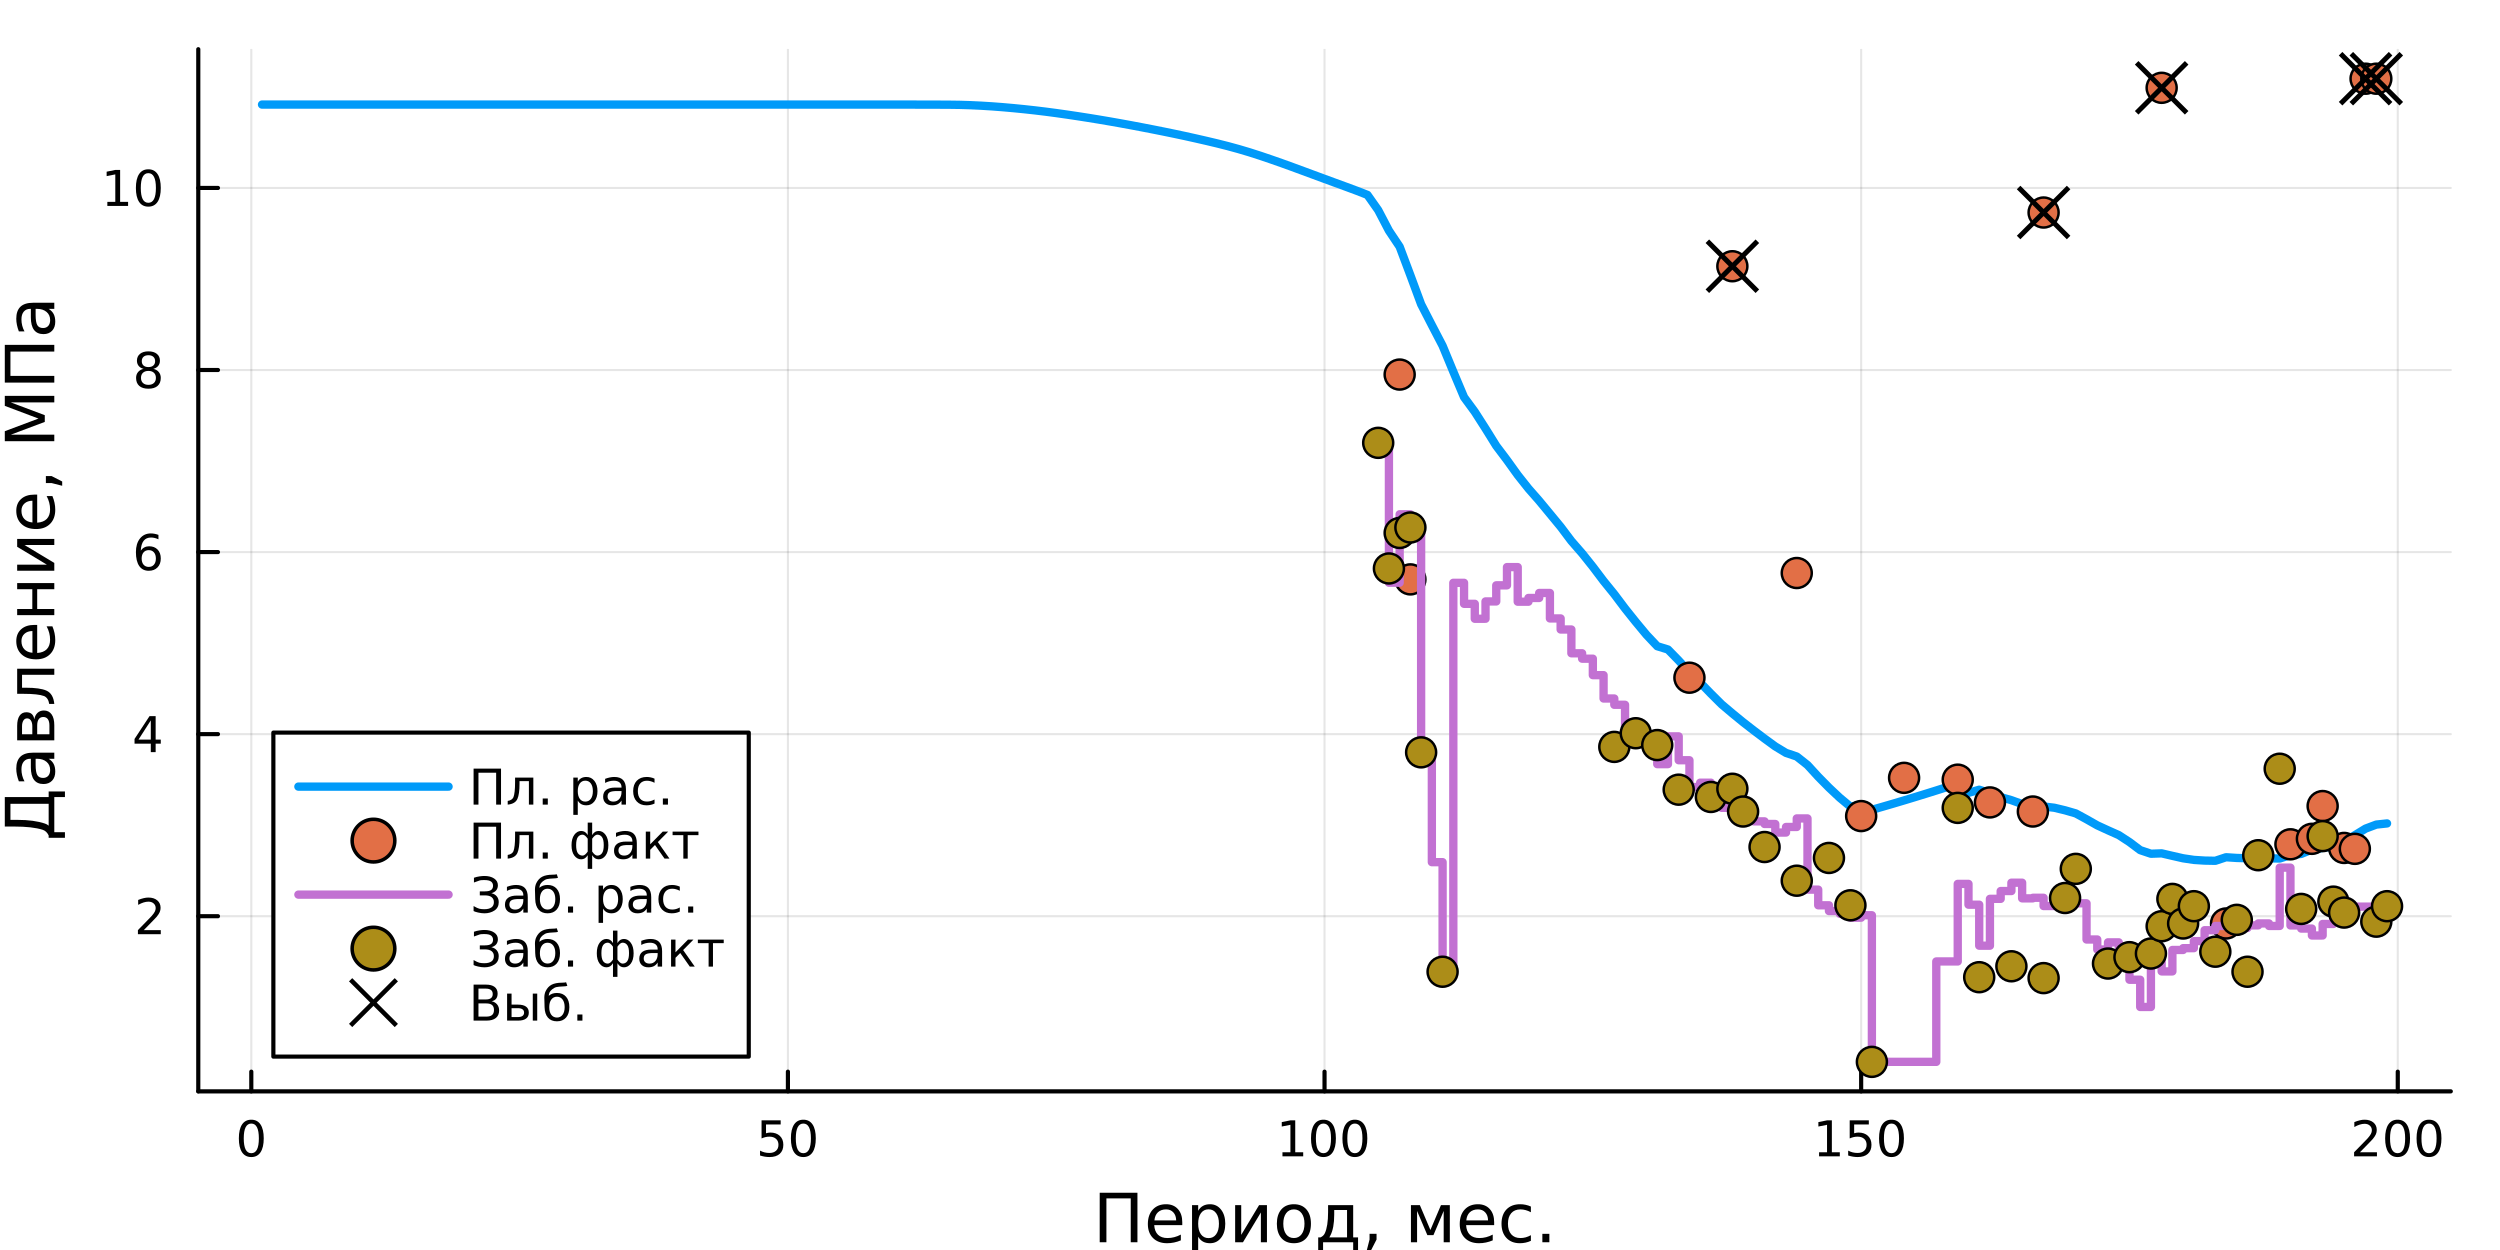 <?xml version="1.0" encoding="utf-8"?>
<svg xmlns="http://www.w3.org/2000/svg" xmlns:xlink="http://www.w3.org/1999/xlink" width="600" height="300" viewBox="0 0 2400 1200">
<rect x="0" y="0" width="2400" height="1200" fill="#333333" stroke="none"/>
<defs>
  <clipPath id="clip180">
    <rect x="0" y="0" width="2400" height="1200"/>
  </clipPath>
</defs>
<path clip-path="url(#clip180)" d="M0 1200 L2400 1200 L2400 0 L0 0  Z" fill="#ffffff" fill-rule="evenodd" fill-opacity="1"/>
<defs>
  <clipPath id="clip181">
    <rect x="480" y="0" width="1681" height="1200"/>
  </clipPath>
</defs>
<path clip-path="url(#clip180)" d="M190.347 1047.7 L2352.76 1047.7 L2352.76 47.244 L190.347 47.244  Z" fill="#ffffff" fill-rule="evenodd" fill-opacity="1"/>
<defs>
  <clipPath id="clip182">
    <rect x="190" y="47" width="2163" height="1001"/>
  </clipPath>
</defs>
<polyline clip-path="url(#clip182)" style="stroke:#000000; stroke-linecap:round; stroke-linejoin:round; stroke-width:2; stroke-opacity:0.1; fill:none" points="241.245,1047.7 241.245,47.244 "/>
<polyline clip-path="url(#clip182)" style="stroke:#000000; stroke-linecap:round; stroke-linejoin:round; stroke-width:2; stroke-opacity:0.1; fill:none" points="756.398,1047.7 756.398,47.244 "/>
<polyline clip-path="url(#clip182)" style="stroke:#000000; stroke-linecap:round; stroke-linejoin:round; stroke-width:2; stroke-opacity:0.1; fill:none" points="1271.55,1047.7 1271.55,47.244 "/>
<polyline clip-path="url(#clip182)" style="stroke:#000000; stroke-linecap:round; stroke-linejoin:round; stroke-width:2; stroke-opacity:0.1; fill:none" points="1786.71,1047.7 1786.71,47.244 "/>
<polyline clip-path="url(#clip182)" style="stroke:#000000; stroke-linecap:round; stroke-linejoin:round; stroke-width:2; stroke-opacity:0.1; fill:none" points="2301.86,1047.7 2301.86,47.244 "/>
<polyline clip-path="url(#clip180)" style="stroke:#000000; stroke-linecap:round; stroke-linejoin:round; stroke-width:4; stroke-opacity:1; fill:none" points="190.347,1047.7 2352.76,1047.7 "/>
<polyline clip-path="url(#clip180)" style="stroke:#000000; stroke-linecap:round; stroke-linejoin:round; stroke-width:4; stroke-opacity:1; fill:none" points="241.245,1047.7 241.245,1028.8 "/>
<polyline clip-path="url(#clip180)" style="stroke:#000000; stroke-linecap:round; stroke-linejoin:round; stroke-width:4; stroke-opacity:1; fill:none" points="756.398,1047.7 756.398,1028.8 "/>
<polyline clip-path="url(#clip180)" style="stroke:#000000; stroke-linecap:round; stroke-linejoin:round; stroke-width:4; stroke-opacity:1; fill:none" points="1271.55,1047.7 1271.55,1028.8 "/>
<polyline clip-path="url(#clip180)" style="stroke:#000000; stroke-linecap:round; stroke-linejoin:round; stroke-width:4; stroke-opacity:1; fill:none" points="1786.71,1047.7 1786.71,1028.8 "/>
<polyline clip-path="url(#clip180)" style="stroke:#000000; stroke-linecap:round; stroke-linejoin:round; stroke-width:4; stroke-opacity:1; fill:none" points="2301.86,1047.7 2301.86,1028.8 "/>
<path clip-path="url(#clip180)" d="M241.245 1078.62 Q237.634 1078.62 235.805 1082.18 Q233.999 1085.72 233.999 1092.85 Q233.999 1099.96 235.805 1103.53 Q237.634 1107.07 241.245 1107.07 Q244.879 1107.07 246.684 1103.53 Q248.513 1099.96 248.513 1092.85 Q248.513 1085.72 246.684 1082.18 Q244.879 1078.62 241.245 1078.62 M241.245 1074.91 Q247.055 1074.91 250.11 1079.52 Q253.189 1084.1 253.189 1092.85 Q253.189 1101.58 250.11 1106.19 Q247.055 1110.77 241.245 1110.77 Q235.434 1110.77 232.356 1106.19 Q229.3 1101.58 229.3 1092.85 Q229.3 1084.1 232.356 1079.52 Q235.434 1074.91 241.245 1074.91 Z" fill="#000000" fill-rule="nonzero" fill-opacity="1" /><path clip-path="url(#clip180)" d="M731.097 1075.54 L749.454 1075.54 L749.454 1079.48 L735.38 1079.48 L735.38 1087.95 Q736.398 1087.6 737.417 1087.44 Q738.435 1087.25 739.454 1087.25 Q745.241 1087.25 748.62 1090.42 Q752 1093.6 752 1099.01 Q752 1104.59 748.528 1107.69 Q745.056 1110.77 738.736 1110.77 Q736.56 1110.77 734.292 1110.4 Q732.046 1110.03 729.639 1109.29 L729.639 1104.59 Q731.722 1105.72 733.945 1106.28 Q736.167 1106.84 738.644 1106.84 Q742.648 1106.84 744.986 1104.73 Q747.324 1102.62 747.324 1099.01 Q747.324 1095.4 744.986 1093.29 Q742.648 1091.19 738.644 1091.19 Q736.769 1091.19 734.894 1091.6 Q733.042 1092.02 731.097 1092.9 L731.097 1075.54 Z" fill="#000000" fill-rule="nonzero" fill-opacity="1" /><path clip-path="url(#clip180)" d="M771.213 1078.62 Q767.602 1078.62 765.773 1082.18 Q763.968 1085.72 763.968 1092.85 Q763.968 1099.96 765.773 1103.53 Q767.602 1107.07 771.213 1107.07 Q774.847 1107.07 776.653 1103.53 Q778.481 1099.96 778.481 1092.85 Q778.481 1085.72 776.653 1082.18 Q774.847 1078.62 771.213 1078.62 M771.213 1074.91 Q777.023 1074.91 780.079 1079.52 Q783.157 1084.1 783.157 1092.85 Q783.157 1101.58 780.079 1106.19 Q777.023 1110.77 771.213 1110.77 Q765.403 1110.77 762.324 1106.19 Q759.269 1101.58 759.269 1092.85 Q759.269 1084.1 762.324 1079.52 Q765.403 1074.91 771.213 1074.91 Z" fill="#000000" fill-rule="nonzero" fill-opacity="1" /><path clip-path="url(#clip180)" d="M1231.16 1106.16 L1238.8 1106.16 L1238.8 1079.8 L1230.49 1081.47 L1230.49 1077.21 L1238.75 1075.54 L1243.43 1075.54 L1243.43 1106.16 L1251.07 1106.16 L1251.07 1110.1 L1231.16 1110.1 L1231.16 1106.16 Z" fill="#000000" fill-rule="nonzero" fill-opacity="1" /><path clip-path="url(#clip180)" d="M1270.51 1078.62 Q1266.9 1078.62 1265.07 1082.18 Q1263.26 1085.72 1263.26 1092.85 Q1263.26 1099.96 1265.07 1103.53 Q1266.9 1107.07 1270.51 1107.07 Q1274.14 1107.07 1275.95 1103.53 Q1277.78 1099.96 1277.78 1092.85 Q1277.78 1085.72 1275.95 1082.18 Q1274.14 1078.62 1270.51 1078.62 M1270.51 1074.91 Q1276.32 1074.91 1279.38 1079.52 Q1282.45 1084.1 1282.45 1092.85 Q1282.45 1101.58 1279.38 1106.19 Q1276.32 1110.77 1270.51 1110.77 Q1264.7 1110.77 1261.62 1106.19 Q1258.57 1101.58 1258.57 1092.85 Q1258.57 1084.1 1261.62 1079.52 Q1264.7 1074.91 1270.51 1074.91 Z" fill="#000000" fill-rule="nonzero" fill-opacity="1" /><path clip-path="url(#clip180)" d="M1300.67 1078.62 Q1297.06 1078.62 1295.23 1082.18 Q1293.43 1085.72 1293.43 1092.85 Q1293.43 1099.96 1295.23 1103.53 Q1297.06 1107.07 1300.67 1107.07 Q1304.31 1107.07 1306.11 1103.53 Q1307.94 1099.96 1307.94 1092.85 Q1307.94 1085.72 1306.11 1082.18 Q1304.31 1078.62 1300.67 1078.62 M1300.67 1074.91 Q1306.48 1074.91 1309.54 1079.52 Q1312.62 1084.1 1312.62 1092.85 Q1312.62 1101.58 1309.54 1106.19 Q1306.48 1110.77 1300.67 1110.77 Q1294.86 1110.77 1291.78 1106.19 Q1288.73 1101.58 1288.73 1092.85 Q1288.73 1084.1 1291.78 1079.52 Q1294.86 1074.91 1300.67 1074.91 Z" fill="#000000" fill-rule="nonzero" fill-opacity="1" /><path clip-path="url(#clip180)" d="M1746.31 1106.16 L1753.95 1106.16 L1753.95 1079.8 L1745.64 1081.47 L1745.64 1077.21 L1753.9 1075.54 L1758.58 1075.54 L1758.58 1106.16 L1766.22 1106.16 L1766.22 1110.1 L1746.31 1110.1 L1746.31 1106.16 Z" fill="#000000" fill-rule="nonzero" fill-opacity="1" /><path clip-path="url(#clip180)" d="M1775.71 1075.54 L1794.07 1075.54 L1794.07 1079.48 L1779.99 1079.48 L1779.99 1087.95 Q1781.01 1087.6 1782.03 1087.44 Q1783.05 1087.25 1784.07 1087.25 Q1789.85 1087.25 1793.23 1090.42 Q1796.61 1093.6 1796.61 1099.01 Q1796.61 1104.59 1793.14 1107.69 Q1789.67 1110.77 1783.35 1110.77 Q1781.17 1110.77 1778.9 1110.4 Q1776.66 1110.03 1774.25 1109.29 L1774.25 1104.59 Q1776.33 1105.72 1778.56 1106.28 Q1780.78 1106.84 1783.26 1106.84 Q1787.26 1106.84 1789.6 1104.73 Q1791.94 1102.62 1791.94 1099.01 Q1791.94 1095.4 1789.6 1093.29 Q1787.26 1091.19 1783.26 1091.19 Q1781.38 1091.19 1779.51 1091.6 Q1777.65 1092.02 1775.71 1092.9 L1775.71 1075.54 Z" fill="#000000" fill-rule="nonzero" fill-opacity="1" /><path clip-path="url(#clip180)" d="M1815.83 1078.62 Q1812.21 1078.62 1810.39 1082.18 Q1808.58 1085.72 1808.58 1092.85 Q1808.58 1099.96 1810.39 1103.53 Q1812.21 1107.07 1815.83 1107.07 Q1819.46 1107.07 1821.27 1103.53 Q1823.09 1099.96 1823.09 1092.85 Q1823.09 1085.72 1821.27 1082.18 Q1819.46 1078.62 1815.83 1078.62 M1815.83 1074.91 Q1821.64 1074.91 1824.69 1079.52 Q1827.77 1084.1 1827.77 1092.85 Q1827.77 1101.58 1824.69 1106.19 Q1821.64 1110.77 1815.83 1110.77 Q1810.02 1110.77 1806.94 1106.19 Q1803.88 1101.58 1803.88 1092.85 Q1803.88 1084.1 1806.94 1079.52 Q1810.02 1074.91 1815.83 1074.91 Z" fill="#000000" fill-rule="nonzero" fill-opacity="1" /><path clip-path="url(#clip180)" d="M2265.55 1106.16 L2281.87 1106.16 L2281.87 1110.1 L2259.93 1110.1 L2259.93 1106.16 Q2262.59 1103.41 2267.17 1098.78 Q2271.78 1094.13 2272.96 1092.79 Q2275.2 1090.26 2276.08 1088.53 Q2276.99 1086.77 2276.99 1085.08 Q2276.99 1082.32 2275.04 1080.59 Q2273.12 1078.85 2270.02 1078.85 Q2267.82 1078.85 2265.37 1079.61 Q2262.94 1080.38 2260.16 1081.93 L2260.16 1077.21 Q2262.98 1076.07 2265.44 1075.49 Q2267.89 1074.91 2269.93 1074.91 Q2275.3 1074.91 2278.49 1077.6 Q2281.69 1080.29 2281.69 1084.78 Q2281.69 1086.91 2280.88 1088.83 Q2280.09 1090.72 2277.98 1093.32 Q2277.4 1093.99 2274.3 1097.21 Q2271.2 1100.4 2265.55 1106.16 Z" fill="#000000" fill-rule="nonzero" fill-opacity="1" /><path clip-path="url(#clip180)" d="M2301.69 1078.62 Q2298.07 1078.62 2296.25 1082.18 Q2294.44 1085.72 2294.44 1092.85 Q2294.44 1099.96 2296.25 1103.53 Q2298.07 1107.07 2301.69 1107.07 Q2305.32 1107.07 2307.12 1103.53 Q2308.95 1099.96 2308.95 1092.85 Q2308.95 1085.72 2307.12 1082.18 Q2305.32 1078.62 2301.69 1078.62 M2301.69 1074.91 Q2307.5 1074.91 2310.55 1079.52 Q2313.63 1084.1 2313.63 1092.85 Q2313.63 1101.58 2310.55 1106.19 Q2307.5 1110.77 2301.69 1110.77 Q2295.87 1110.77 2292.8 1106.19 Q2289.74 1101.58 2289.74 1092.85 Q2289.74 1084.1 2292.8 1079.52 Q2295.87 1074.91 2301.69 1074.91 Z" fill="#000000" fill-rule="nonzero" fill-opacity="1" /><path clip-path="url(#clip180)" d="M2331.85 1078.62 Q2328.24 1078.62 2326.41 1082.18 Q2324.6 1085.72 2324.6 1092.85 Q2324.6 1099.96 2326.41 1103.53 Q2328.24 1107.07 2331.85 1107.07 Q2335.48 1107.07 2337.29 1103.53 Q2339.12 1099.96 2339.12 1092.85 Q2339.12 1085.72 2337.29 1082.18 Q2335.48 1078.62 2331.85 1078.62 M2331.85 1074.91 Q2337.66 1074.91 2340.71 1079.52 Q2343.79 1084.1 2343.79 1092.85 Q2343.79 1101.58 2340.71 1106.19 Q2337.66 1110.77 2331.85 1110.77 Q2326.04 1110.77 2322.96 1106.19 Q2319.9 1101.58 2319.9 1092.85 Q2319.9 1084.1 2322.96 1079.52 Q2326.04 1074.91 2331.85 1074.91 Z" fill="#000000" fill-rule="nonzero" fill-opacity="1" /><path clip-path="url(#clip180)" d="M1091.94 1145.04 L1091.94 1192.56 L1085.51 1192.56 L1085.51 1150.45 L1062.15 1150.45 L1062.15 1192.56 L1055.72 1192.56 L1055.72 1145.04 L1091.94 1145.04 Z" fill="#000000" fill-rule="nonzero" fill-opacity="1" /><path clip-path="url(#clip180)" d="M1134.98 1173.28 L1134.98 1176.14 L1108.05 1176.14 Q1108.43 1182.19 1111.68 1185.37 Q1114.96 1188.52 1120.78 1188.52 Q1124.15 1188.52 1127.3 1187.69 Q1130.49 1186.87 1133.61 1185.21 L1133.61 1190.75 Q1130.46 1192.09 1127.15 1192.79 Q1123.84 1193.49 1120.43 1193.49 Q1111.9 1193.49 1106.9 1188.52 Q1101.94 1183.56 1101.94 1175.09 Q1101.94 1166.34 1106.65 1161.21 Q1111.39 1156.06 1119.41 1156.06 Q1126.6 1156.06 1130.77 1160.7 Q1134.98 1165.32 1134.98 1173.28 M1129.12 1171.56 Q1129.06 1166.75 1126.41 1163.89 Q1123.8 1161.02 1119.47 1161.02 Q1114.57 1161.02 1111.61 1163.79 Q1108.69 1166.56 1108.24 1171.59 L1129.12 1171.56 Z" fill="#000000" fill-rule="nonzero" fill-opacity="1" /><path clip-path="url(#clip180)" d="M1150.25 1187.22 L1150.25 1206.12 L1144.36 1206.12 L1144.36 1156.92 L1150.25 1156.92 L1150.25 1162.33 Q1152.1 1159.14 1154.9 1157.62 Q1157.73 1156.06 1161.65 1156.06 Q1168.14 1156.06 1172.18 1161.21 Q1176.26 1166.37 1176.26 1174.77 Q1176.26 1183.17 1172.18 1188.33 Q1168.14 1193.49 1161.65 1193.49 Q1157.73 1193.49 1154.9 1191.96 Q1152.1 1190.4 1150.25 1187.22 M1170.18 1174.77 Q1170.18 1168.31 1167.5 1164.65 Q1164.86 1160.96 1160.22 1160.96 Q1155.57 1160.96 1152.89 1164.65 Q1150.25 1168.31 1150.25 1174.77 Q1150.25 1181.23 1152.89 1184.92 Q1155.57 1188.59 1160.22 1188.59 Q1164.86 1188.59 1167.5 1184.92 Q1170.18 1181.23 1170.18 1174.77 Z" fill="#000000" fill-rule="nonzero" fill-opacity="1" /><path clip-path="url(#clip180)" d="M1216.27 1156.92 L1216.27 1192.56 L1210.44 1192.56 L1210.44 1163.95 L1193.25 1192.56 L1185.74 1192.56 L1185.74 1156.92 L1191.57 1156.92 L1191.57 1185.47 L1208.72 1156.92 L1216.27 1156.92 Z" fill="#000000" fill-rule="nonzero" fill-opacity="1" /><path clip-path="url(#clip180)" d="M1242.14 1161.02 Q1237.43 1161.02 1234.69 1164.71 Q1231.96 1168.37 1231.96 1174.77 Q1231.96 1181.17 1234.66 1184.86 Q1237.4 1188.52 1242.14 1188.52 Q1246.82 1188.52 1249.56 1184.83 Q1252.3 1181.14 1252.3 1174.77 Q1252.3 1168.44 1249.56 1164.75 Q1246.82 1161.02 1242.14 1161.02 M1242.14 1156.06 Q1249.78 1156.06 1254.14 1161.02 Q1258.5 1165.99 1258.5 1174.77 Q1258.5 1183.52 1254.14 1188.52 Q1249.78 1193.49 1242.14 1193.49 Q1234.47 1193.49 1230.11 1188.52 Q1225.78 1183.52 1225.78 1174.77 Q1225.78 1165.99 1230.11 1161.02 Q1234.47 1156.06 1242.14 1156.06 Z" fill="#000000" fill-rule="nonzero" fill-opacity="1" /><path clip-path="url(#clip180)" d="M1276.17 1187.89 L1293.16 1187.89 L1293.16 1161.59 L1280.85 1161.59 L1280.85 1166.05 Q1280.85 1179.16 1277.09 1186.17 L1276.17 1187.89 M1267.67 1187.89 Q1270.57 1186.61 1271.84 1183.91 Q1274.96 1177.19 1274.96 1163.66 L1274.96 1156.92 L1299.05 1156.92 L1299.05 1187.89 L1303.73 1187.89 L1303.73 1201.57 L1299.05 1201.57 L1299.05 1192.56 L1270.15 1192.56 L1270.15 1201.57 L1265.47 1201.57 L1265.47 1187.89 L1267.67 1187.89 Z" fill="#000000" fill-rule="nonzero" fill-opacity="1" /><path clip-path="url(#clip180)" d="M1314.77 1184.48 L1321.49 1184.48 L1321.49 1189.95 L1316.27 1200.14 L1312.16 1200.14 L1314.77 1189.95 L1314.77 1184.48 Z" fill="#000000" fill-rule="nonzero" fill-opacity="1" /><path clip-path="url(#clip180)" d="M1354.5 1156.92 L1363.06 1156.92 L1373.18 1180.79 L1383.33 1156.92 L1391.83 1156.92 L1391.83 1192.56 L1385.94 1192.56 L1385.94 1162.52 L1376.11 1185.72 L1370.25 1185.72 L1360.39 1162.52 L1360.39 1192.56 L1354.5 1192.56 L1354.5 1156.92 Z" fill="#000000" fill-rule="nonzero" fill-opacity="1" /><path clip-path="url(#clip180)" d="M1434.39 1173.28 L1434.39 1176.14 L1407.46 1176.14 Q1407.84 1182.19 1411.09 1185.37 Q1414.37 1188.52 1420.19 1188.52 Q1423.56 1188.52 1426.72 1187.69 Q1429.9 1186.87 1433.02 1185.21 L1433.02 1190.75 Q1429.87 1192.09 1426.56 1192.79 Q1423.25 1193.49 1419.84 1193.49 Q1411.31 1193.49 1406.31 1188.52 Q1401.35 1183.56 1401.35 1175.09 Q1401.35 1166.34 1406.06 1161.21 Q1410.8 1156.06 1418.82 1156.06 Q1426.02 1156.06 1430.19 1160.7 Q1434.39 1165.32 1434.39 1173.28 M1428.53 1171.56 Q1428.47 1166.75 1425.82 1163.89 Q1423.21 1161.02 1418.89 1161.02 Q1413.98 1161.02 1411.02 1163.79 Q1408.1 1166.56 1407.65 1171.59 L1428.53 1171.56 Z" fill="#000000" fill-rule="nonzero" fill-opacity="1" /><path clip-path="url(#clip180)" d="M1469.65 1158.28 L1469.65 1163.76 Q1467.17 1162.39 1464.66 1161.72 Q1462.17 1161.02 1459.63 1161.02 Q1453.93 1161.02 1450.78 1164.65 Q1447.63 1168.25 1447.63 1174.77 Q1447.63 1181.3 1450.78 1184.92 Q1453.93 1188.52 1459.63 1188.52 Q1462.17 1188.52 1464.66 1187.85 Q1467.17 1187.15 1469.65 1185.78 L1469.65 1191.2 Q1467.2 1192.34 1464.56 1192.91 Q1461.95 1193.49 1458.99 1193.49 Q1450.94 1193.49 1446.19 1188.43 Q1441.45 1183.37 1441.45 1174.77 Q1441.45 1166.05 1446.23 1161.05 Q1451.03 1156.06 1459.37 1156.06 Q1462.08 1156.06 1464.66 1156.63 Q1467.23 1157.17 1469.65 1158.28 Z" fill="#000000" fill-rule="nonzero" fill-opacity="1" /><path clip-path="url(#clip180)" d="M1480.67 1184.48 L1487.38 1184.48 L1487.38 1192.56 L1480.67 1192.56 L1480.67 1184.48 Z" fill="#000000" fill-rule="nonzero" fill-opacity="1" /><polyline clip-path="url(#clip182)" style="stroke:#000000; stroke-linecap:round; stroke-linejoin:round; stroke-width:2; stroke-opacity:0.1; fill:none" points="190.347,879.559 2352.76,879.559 "/>
<polyline clip-path="url(#clip182)" style="stroke:#000000; stroke-linecap:round; stroke-linejoin:round; stroke-width:2; stroke-opacity:0.1; fill:none" points="190.347,704.776 2352.76,704.776 "/>
<polyline clip-path="url(#clip182)" style="stroke:#000000; stroke-linecap:round; stroke-linejoin:round; stroke-width:2; stroke-opacity:0.1; fill:none" points="190.347,529.994 2352.76,529.994 "/>
<polyline clip-path="url(#clip182)" style="stroke:#000000; stroke-linecap:round; stroke-linejoin:round; stroke-width:2; stroke-opacity:0.1; fill:none" points="190.347,355.211 2352.76,355.211 "/>
<polyline clip-path="url(#clip182)" style="stroke:#000000; stroke-linecap:round; stroke-linejoin:round; stroke-width:2; stroke-opacity:0.1; fill:none" points="190.347,180.428 2352.76,180.428 "/>
<polyline clip-path="url(#clip180)" style="stroke:#000000; stroke-linecap:round; stroke-linejoin:round; stroke-width:4; stroke-opacity:1; fill:none" points="190.347,1047.7 190.347,47.244 "/>
<polyline clip-path="url(#clip180)" style="stroke:#000000; stroke-linecap:round; stroke-linejoin:round; stroke-width:4; stroke-opacity:1; fill:none" points="190.347,879.559 209.245,879.559 "/>
<polyline clip-path="url(#clip180)" style="stroke:#000000; stroke-linecap:round; stroke-linejoin:round; stroke-width:4; stroke-opacity:1; fill:none" points="190.347,704.776 209.245,704.776 "/>
<polyline clip-path="url(#clip180)" style="stroke:#000000; stroke-linecap:round; stroke-linejoin:round; stroke-width:4; stroke-opacity:1; fill:none" points="190.347,529.994 209.245,529.994 "/>
<polyline clip-path="url(#clip180)" style="stroke:#000000; stroke-linecap:round; stroke-linejoin:round; stroke-width:4; stroke-opacity:1; fill:none" points="190.347,355.211 209.245,355.211 "/>
<polyline clip-path="url(#clip180)" style="stroke:#000000; stroke-linecap:round; stroke-linejoin:round; stroke-width:4; stroke-opacity:1; fill:none" points="190.347,180.428 209.245,180.428 "/>
<path clip-path="url(#clip180)" d="M138.028 892.904 L154.347 892.904 L154.347 896.839 L132.403 896.839 L132.403 892.904 Q135.065 890.149 139.648 885.52 Q144.255 880.867 145.435 879.524 Q147.681 877.001 148.56 875.265 Q149.463 873.506 149.463 871.816 Q149.463 869.061 147.519 867.325 Q145.598 865.589 142.496 865.589 Q140.297 865.589 137.843 866.353 Q135.412 867.117 132.635 868.668 L132.635 863.946 Q135.459 862.811 137.912 862.233 Q140.366 861.654 142.403 861.654 Q147.773 861.654 150.968 864.339 Q154.162 867.024 154.162 871.515 Q154.162 873.645 153.352 875.566 Q152.565 877.464 150.459 880.057 Q149.88 880.728 146.778 883.946 Q143.676 887.14 138.028 892.904 Z" fill="#000000" fill-rule="nonzero" fill-opacity="1" /><path clip-path="url(#clip180)" d="M144.764 691.57 L132.959 710.019 L144.764 710.019 L144.764 691.57 M143.537 687.496 L149.417 687.496 L149.417 710.019 L154.347 710.019 L154.347 713.908 L149.417 713.908 L149.417 722.056 L144.764 722.056 L144.764 713.908 L129.162 713.908 L129.162 709.394 L143.537 687.496 Z" fill="#000000" fill-rule="nonzero" fill-opacity="1" /><path clip-path="url(#clip180)" d="M142.82 528.13 Q139.672 528.13 137.82 530.283 Q135.991 532.436 135.991 536.186 Q135.991 539.913 137.82 542.089 Q139.672 544.241 142.82 544.241 Q145.968 544.241 147.797 542.089 Q149.648 539.913 149.648 536.186 Q149.648 532.436 147.797 530.283 Q145.968 528.13 142.82 528.13 M152.102 513.478 L152.102 517.737 Q150.343 516.903 148.537 516.464 Q146.755 516.024 144.996 516.024 Q140.366 516.024 137.912 519.149 Q135.482 522.274 135.135 528.593 Q136.5 526.579 138.561 525.515 Q140.621 524.427 143.098 524.427 Q148.306 524.427 151.315 527.598 Q154.347 530.746 154.347 536.186 Q154.347 541.51 151.199 544.727 Q148.051 547.945 142.82 547.945 Q136.824 547.945 133.653 543.362 Q130.482 538.755 130.482 530.028 Q130.482 521.834 134.371 516.973 Q138.26 512.089 144.81 512.089 Q146.57 512.089 148.352 512.436 Q150.158 512.783 152.102 513.478 Z" fill="#000000" fill-rule="nonzero" fill-opacity="1" /><path clip-path="url(#clip180)" d="M142.496 356.079 Q139.162 356.079 137.241 357.862 Q135.343 359.644 135.343 362.769 Q135.343 365.894 137.241 367.676 Q139.162 369.459 142.496 369.459 Q145.829 369.459 147.75 367.676 Q149.672 365.871 149.672 362.769 Q149.672 359.644 147.75 357.862 Q145.852 356.079 142.496 356.079 M137.82 354.088 Q134.811 353.348 133.121 351.287 Q131.454 349.227 131.454 346.264 Q131.454 342.121 134.394 339.713 Q137.357 337.306 142.496 337.306 Q147.658 337.306 150.597 339.713 Q153.537 342.121 153.537 346.264 Q153.537 349.227 151.847 351.287 Q150.181 353.348 147.195 354.088 Q150.574 354.875 152.449 357.167 Q154.347 359.459 154.347 362.769 Q154.347 367.792 151.269 370.477 Q148.213 373.162 142.496 373.162 Q136.778 373.162 133.699 370.477 Q130.644 367.792 130.644 362.769 Q130.644 359.459 132.542 357.167 Q134.44 354.875 137.82 354.088 M136.107 346.704 Q136.107 349.389 137.773 350.894 Q139.463 352.399 142.496 352.399 Q145.505 352.399 147.195 350.894 Q148.908 349.389 148.908 346.704 Q148.908 344.019 147.195 342.514 Q145.505 341.01 142.496 341.01 Q139.463 341.01 137.773 342.514 Q136.107 344.019 136.107 346.704 Z" fill="#000000" fill-rule="nonzero" fill-opacity="1" /><path clip-path="url(#clip180)" d="M103.051 193.773 L110.69 193.773 L110.69 167.408 L102.38 169.074 L102.38 164.815 L110.644 163.148 L115.32 163.148 L115.32 193.773 L122.959 193.773 L122.959 197.708 L103.051 197.708 L103.051 193.773 Z" fill="#000000" fill-rule="nonzero" fill-opacity="1" /><path clip-path="url(#clip180)" d="M142.403 166.227 Q138.792 166.227 136.963 169.792 Q135.158 173.334 135.158 180.463 Q135.158 187.57 136.963 191.134 Q138.792 194.676 142.403 194.676 Q146.037 194.676 147.843 191.134 Q149.672 187.57 149.672 180.463 Q149.672 173.334 147.843 169.792 Q146.037 166.227 142.403 166.227 M142.403 162.523 Q148.213 162.523 151.269 167.13 Q154.347 171.713 154.347 180.463 Q154.347 189.19 151.269 193.796 Q148.213 198.38 142.403 198.38 Q136.593 198.38 133.514 193.796 Q130.459 189.19 130.459 180.463 Q130.459 171.713 133.514 167.13 Q136.593 162.523 142.403 162.523 Z" fill="#000000" fill-rule="nonzero" fill-opacity="1" /><path clip-path="url(#clip180)" d="M46.713 792.647 L46.713 771.64 L10.015 771.64 L10.015 787.077 L16.763 787.077 Q32.645 787.077 43.18 790.642 Q45.345 791.374 46.713 792.647 M46.713 802.037 Q44.708 797.772 40.889 796.562 Q31.085 793.475 13.58 793.475 L4.604 793.475 L4.604 765.211 L46.713 765.211 L46.713 759.8 L62.341 759.8 L62.341 765.211 L52.124 765.211 L52.124 798.886 L62.341 798.886 L62.341 804.296 L46.713 804.296 L46.713 802.037 Z" fill="#000000" fill-rule="nonzero" fill-opacity="1" /><path clip-path="url(#clip180)" d="M34.205 734.242 Q34.205 741.34 35.828 744.077 Q37.451 746.814 41.366 746.814 Q44.485 746.814 46.331 744.777 Q48.146 742.708 48.146 739.175 Q48.146 734.305 44.708 731.377 Q41.239 728.417 35.51 728.417 L34.205 728.417 L34.205 734.242 M31.786 722.561 L52.124 722.561 L52.124 728.417 L46.713 728.417 Q49.96 730.422 51.519 733.414 Q53.047 736.406 53.047 740.735 Q53.047 746.209 49.992 749.456 Q46.904 752.671 41.748 752.671 Q35.733 752.671 32.677 748.66 Q29.621 744.618 29.621 736.629 L29.621 728.417 L29.049 728.417 Q25.006 728.417 22.81 731.091 Q20.582 733.733 20.582 738.539 Q20.582 741.594 21.314 744.491 Q22.046 747.387 23.51 750.061 L18.099 750.061 Q16.858 746.846 16.253 743.822 Q15.617 740.798 15.617 737.934 Q15.617 730.2 19.627 726.38 Q23.638 722.561 31.786 722.561 Z" fill="#000000" fill-rule="nonzero" fill-opacity="1" /><path clip-path="url(#clip180)" d="M35.701 704.864 L47.445 704.864 L47.445 696.525 Q47.445 692.515 45.949 690.414 Q44.422 688.313 41.557 688.313 Q38.693 688.313 37.197 690.414 Q35.701 692.515 35.701 696.525 L35.701 704.864 M21.155 704.864 L31.022 704.864 L31.022 697.162 Q31.022 693.851 29.717 691.751 Q28.38 689.65 26.025 689.65 Q23.669 689.65 22.428 691.751 Q21.155 693.851 21.155 697.162 L21.155 704.864 M16.476 710.721 L16.476 696.78 Q16.476 690.509 18.768 687.136 Q21.059 683.762 25.293 683.762 Q28.571 683.762 30.513 685.48 Q32.422 687.199 32.9 690.573 Q33.664 686.531 36.083 684.303 Q38.502 682.075 42.13 682.075 Q46.904 682.075 49.514 685.767 Q52.124 689.427 52.124 696.239 L52.124 710.721 L16.476 710.721 Z" fill="#000000" fill-rule="nonzero" fill-opacity="1" /><path clip-path="url(#clip180)" d="M52.124 675.805 L47.254 675.805 Q46.363 670.012 42.353 668.229 Q36.719 666.065 22.301 666.065 L16.476 666.065 L16.476 641.971 L52.124 641.971 L52.124 647.827 L21.155 647.827 L21.155 660.209 L24.688 660.209 Q38.438 660.209 44.613 663.01 Q51.201 666.001 52.124 675.805 Z" fill="#000000" fill-rule="nonzero" fill-opacity="1" /><path clip-path="url(#clip180)" d="M32.836 599.925 L35.701 599.925 L35.701 626.852 Q41.748 626.47 44.931 623.224 Q48.082 619.946 48.082 614.121 Q48.082 610.747 47.254 607.596 Q46.427 604.413 44.772 601.294 L50.31 601.294 Q51.647 604.445 52.347 607.755 Q53.047 611.065 53.047 614.471 Q53.047 623.001 48.082 627.998 Q43.117 632.963 34.65 632.963 Q25.897 632.963 20.773 628.253 Q15.617 623.51 15.617 615.49 Q15.617 608.296 20.264 604.127 Q24.879 599.925 32.836 599.925 M31.117 605.782 Q26.311 605.845 23.447 608.487 Q20.582 611.097 20.582 615.426 Q20.582 620.327 23.351 623.288 Q26.12 626.216 31.149 626.661 L31.117 605.782 Z" fill="#000000" fill-rule="nonzero" fill-opacity="1" /><path clip-path="url(#clip180)" d="M16.476 590.536 L16.476 584.648 L31.022 584.648 L31.022 565.646 L16.476 565.646 L16.476 559.758 L52.124 559.758 L52.124 565.646 L35.701 565.646 L35.701 584.648 L52.124 584.648 L52.124 590.536 L16.476 590.536 Z" fill="#000000" fill-rule="nonzero" fill-opacity="1" /><path clip-path="url(#clip180)" d="M16.476 517.394 L52.124 517.394 L52.124 523.219 L23.51 523.219 L52.124 540.406 L52.124 547.918 L16.476 547.918 L16.476 542.093 L45.026 542.093 L16.476 524.937 L16.476 517.394 Z" fill="#000000" fill-rule="nonzero" fill-opacity="1" /><path clip-path="url(#clip180)" d="M32.836 474.839 L35.701 474.839 L35.701 501.766 Q41.748 501.384 44.931 498.138 Q48.082 494.859 48.082 489.035 Q48.082 485.661 47.254 482.51 Q46.427 479.327 44.772 476.208 L50.31 476.208 Q51.647 479.359 52.347 482.669 Q53.047 485.979 53.047 489.385 Q53.047 497.915 48.082 502.912 Q43.117 507.877 34.65 507.877 Q25.897 507.877 20.773 503.167 Q15.617 498.424 15.617 490.403 Q15.617 483.21 20.264 479.041 Q24.879 474.839 32.836 474.839 M31.117 480.696 Q26.311 480.759 23.447 483.401 Q20.582 486.011 20.582 490.34 Q20.582 495.241 23.351 498.201 Q26.12 501.13 31.149 501.575 L31.117 480.696 Z" fill="#000000" fill-rule="nonzero" fill-opacity="1" /><path clip-path="url(#clip180)" d="M44.04 463.731 L44.04 457.015 L49.514 457.015 L59.699 462.235 L59.699 466.341 L49.514 463.731 L44.04 463.731 Z" fill="#000000" fill-rule="nonzero" fill-opacity="1" /><path clip-path="url(#clip180)" d="M4.604 423.532 L4.604 413.951 L36.942 401.825 L4.604 389.634 L4.604 380.054 L52.124 380.054 L52.124 386.324 L10.397 386.324 L42.989 398.578 L42.989 405.039 L10.397 417.293 L52.124 417.293 L52.124 423.532 L4.604 423.532 Z" fill="#000000" fill-rule="nonzero" fill-opacity="1" /><path clip-path="url(#clip180)" d="M4.604 331.07 L52.124 331.07 L52.124 337.499 L10.015 337.499 L10.015 360.861 L52.124 360.861 L52.124 367.291 L4.604 367.291 L4.604 331.07 Z" fill="#000000" fill-rule="nonzero" fill-opacity="1" /><path clip-path="url(#clip180)" d="M34.205 302.329 Q34.205 309.426 35.828 312.164 Q37.451 314.901 41.366 314.901 Q44.485 314.901 46.331 312.864 Q48.146 310.795 48.146 307.262 Q48.146 302.392 44.708 299.464 Q41.239 296.504 35.51 296.504 L34.205 296.504 L34.205 302.329 M31.786 290.648 L52.124 290.648 L52.124 296.504 L46.713 296.504 Q49.96 298.509 51.519 301.501 Q53.047 304.493 53.047 308.822 Q53.047 314.296 49.992 317.543 Q46.904 320.757 41.748 320.757 Q35.733 320.757 32.677 316.747 Q29.621 312.705 29.621 304.716 L29.621 296.504 L29.049 296.504 Q25.006 296.504 22.81 299.178 Q20.582 301.819 20.582 306.625 Q20.582 309.681 21.314 312.577 Q22.046 315.474 23.51 318.147 L18.099 318.147 Q16.858 314.933 16.253 311.909 Q15.617 308.885 15.617 306.021 Q15.617 298.286 19.627 294.467 Q23.638 290.648 31.786 290.648 Z" fill="#000000" fill-rule="nonzero" fill-opacity="1" /><polyline clip-path="url(#clip182)" style="stroke:#009af9; stroke-linecap:round; stroke-linejoin:round; stroke-width:8; stroke-opacity:1; fill:none" points="251.548,100.385 261.851,100.385 272.154,100.385 282.457,100.385 292.76,100.385 303.063,100.385 313.366,100.385 323.669,100.385 333.972,100.385 344.275,100.385 354.578,100.385 364.881,100.385 375.185,100.385 385.488,100.385 395.791,100.385 406.094,100.385 416.397,100.385 426.7,100.385 437.003,100.385 447.306,100.385 457.609,100.385 467.912,100.385 478.215,100.385 488.518,100.385 498.821,100.385 509.124,100.385 519.428,100.385 529.731,100.385 540.034,100.385 550.337,100.385 560.64,100.385 570.943,100.385 581.246,100.385 591.549,100.385 601.852,100.385 612.155,100.385 622.458,100.385 632.761,100.385 643.064,100.385 653.367,100.385 663.671,100.385 673.974,100.385 684.277,100.385 694.58,100.385 704.883,100.385 715.186,100.385 725.489,100.385 735.792,100.385 746.095,100.385 756.398,100.385 766.701,100.385 777.004,100.385 787.307,100.385 797.61,100.385 807.914,100.385 818.217,100.385 828.52,100.385 838.823,100.385 849.126,100.385 859.429,100.389 869.732,100.4 880.035,100.417 890.338,100.441 900.641,100.471 910.944,100.519 921.247,100.662 931.55,100.977 941.853,101.461 952.157,102.098 962.46,102.882 972.763,103.792 983.066,104.809 993.369,105.936 1003.67,107.181 1013.97,108.544 1024.28,110.007 1034.58,111.543 1044.88,113.147 1055.19,114.827 1065.49,116.58 1075.79,118.401 1086.1,120.288 1096.4,122.237 1106.7,124.239 1117.01,126.296 1127.31,128.412 1137.61,130.603 1147.91,132.891 1158.22,135.252 1168.52,137.695 1178.82,140.3 1189.13,143.122 1199.43,146.177 1209.73,149.49 1220.04,152.989 1230.34,156.591 1240.64,160.318 1250.95,164.115 1261.25,167.92 1271.55,171.731 1281.85,175.516 1292.16,179.28 1302.46,183.11 1312.76,187.11 1323.07,201.754 1333.37,221.421 1343.67,236.845 1353.98,264.293 1364.28,292.123 1374.58,312.142 1384.89,331.939 1395.19,356.888 1405.49,381.303 1415.79,395.336 1426.1,411.447 1436.4,428.021 1446.7,441.683 1457.01,456.018 1467.31,469.005 1477.61,480.737 1487.92,493.219 1498.22,505.707 1508.52,519.379 1518.83,531.208 1529.13,544.092 1539.43,557.738 1549.73,570.442 1560.04,584.158 1570.34,597.043 1580.64,609.447 1590.95,620.362 1601.25,623.529 1611.55,634.082 1621.86,645.386 1632.16,655.281 1642.46,665.915 1652.77,676.163 1663.07,684.87 1673.37,693.293 1683.67,701.304 1693.98,709.063 1704.28,716.581 1714.58,722.795 1724.89,726.261 1735.19,734.399 1745.49,745.641 1755.8,756.1 1766.1,765.775 1776.4,774.355 1786.71,772.646 1797.01,777.406 1807.31,774.463 1817.61,771.456 1827.92,768.389 1838.22,765.264 1848.52,762.085 1858.83,758.868 1869.13,755.595 1879.43,755.322 1889.74,761.139 1900.04,758.138 1910.34,761.402 1920.65,765.243 1930.95,768.172 1941.25,771.899 1951.55,774.048 1961.86,774.206 1972.16,775.439 1982.46,777.895 1992.77,780.882 2003.07,786.482 2013.37,792.339 2023.68,797.08 2033.98,801.675 2044.28,808.384 2054.59,816.133 2064.89,819.594 2075.19,819.217 2085.49,821.62 2095.8,823.97 2106.1,825.507 2116.4,826.163 2126.71,826.364 2137.01,822.952 2147.31,823.626 2157.62,823.927 2167.92,823.936 2178.22,823.976 2188.52,824.194 2198.83,820.814 2209.13,819.782 2219.43,815.585 2229.74,813.98 2240.04,812.566 2250.34,807.932 2260.65,801.774 2270.95,795.469 2281.25,791.602 2291.56,790.498 "/>
<circle clip-path="url(#clip182)" cx="1343.67" cy="359.581" r="14.4" fill="#e26f46" fill-rule="evenodd" fill-opacity="1" stroke="#000000" stroke-opacity="1" stroke-width="2.4"/>
<circle clip-path="url(#clip182)" cx="1353.98" cy="556.211" r="14.4" fill="#e26f46" fill-rule="evenodd" fill-opacity="1" stroke="#000000" stroke-opacity="1" stroke-width="2.4"/>
<circle clip-path="url(#clip182)" cx="1621.86" cy="650.594" r="14.4" fill="#e26f46" fill-rule="evenodd" fill-opacity="1" stroke="#000000" stroke-opacity="1" stroke-width="2.4"/>
<circle clip-path="url(#clip182)" cx="1663.07" cy="255.585" r="14.4" fill="#e26f46" fill-rule="evenodd" fill-opacity="1" stroke="#000000" stroke-opacity="1" stroke-width="2.4"/>
<circle clip-path="url(#clip182)" cx="1724.89" cy="550.094" r="14.4" fill="#e26f46" fill-rule="evenodd" fill-opacity="1" stroke="#000000" stroke-opacity="1" stroke-width="2.4"/>
<circle clip-path="url(#clip182)" cx="1786.71" cy="783.429" r="14.4" fill="#e26f46" fill-rule="evenodd" fill-opacity="1" stroke="#000000" stroke-opacity="1" stroke-width="2.4"/>
<circle clip-path="url(#clip182)" cx="1827.92" cy="746.724" r="14.4" fill="#e26f46" fill-rule="evenodd" fill-opacity="1" stroke="#000000" stroke-opacity="1" stroke-width="2.4"/>
<circle clip-path="url(#clip182)" cx="1879.43" cy="748.472" r="14.4" fill="#e26f46" fill-rule="evenodd" fill-opacity="1" stroke="#000000" stroke-opacity="1" stroke-width="2.4"/>
<circle clip-path="url(#clip182)" cx="1910.34" cy="770.32" r="14.4" fill="#e26f46" fill-rule="evenodd" fill-opacity="1" stroke="#000000" stroke-opacity="1" stroke-width="2.4"/>
<circle clip-path="url(#clip182)" cx="1951.55" cy="779.059" r="14.4" fill="#e26f46" fill-rule="evenodd" fill-opacity="1" stroke="#000000" stroke-opacity="1" stroke-width="2.4"/>
<circle clip-path="url(#clip182)" cx="1961.86" cy="204.024" r="14.4" fill="#e26f46" fill-rule="evenodd" fill-opacity="1" stroke="#000000" stroke-opacity="1" stroke-width="2.4"/>
<circle clip-path="url(#clip182)" cx="2075.19" cy="84.298" r="14.4" fill="#e26f46" fill-rule="evenodd" fill-opacity="1" stroke="#000000" stroke-opacity="1" stroke-width="2.4"/>
<circle clip-path="url(#clip182)" cx="2137.01" cy="886.55" r="14.4" fill="#e26f46" fill-rule="evenodd" fill-opacity="1" stroke="#000000" stroke-opacity="1" stroke-width="2.4"/>
<circle clip-path="url(#clip182)" cx="2198.83" cy="810.52" r="14.4" fill="#e26f46" fill-rule="evenodd" fill-opacity="1" stroke="#000000" stroke-opacity="1" stroke-width="2.4"/>
<circle clip-path="url(#clip182)" cx="2219.43" cy="805.276" r="14.4" fill="#e26f46" fill-rule="evenodd" fill-opacity="1" stroke="#000000" stroke-opacity="1" stroke-width="2.4"/>
<circle clip-path="url(#clip182)" cx="2229.74" cy="773.815" r="14.4" fill="#e26f46" fill-rule="evenodd" fill-opacity="1" stroke="#000000" stroke-opacity="1" stroke-width="2.4"/>
<circle clip-path="url(#clip182)" cx="2250.34" cy="814.015" r="14.4" fill="#e26f46" fill-rule="evenodd" fill-opacity="1" stroke="#000000" stroke-opacity="1" stroke-width="2.4"/>
<circle clip-path="url(#clip182)" cx="2260.65" cy="814.889" r="14.4" fill="#e26f46" fill-rule="evenodd" fill-opacity="1" stroke="#000000" stroke-opacity="1" stroke-width="2.4"/>
<circle clip-path="url(#clip182)" cx="2270.95" cy="75.559" r="14.4" fill="#e26f46" fill-rule="evenodd" fill-opacity="1" stroke="#000000" stroke-opacity="1" stroke-width="2.4"/>
<circle clip-path="url(#clip182)" cx="2281.25" cy="75.559" r="14.4" fill="#e26f46" fill-rule="evenodd" fill-opacity="1" stroke="#000000" stroke-opacity="1" stroke-width="2.4"/>
<line clip-path="url(#clip182)" x1="1663.07" y1="255.585" x2="1639.07" y2="231.585" style="stroke:#000000; stroke-width:4.8; stroke-opacity:1"/>
<line clip-path="url(#clip182)" x1="1663.07" y1="255.585" x2="1639.07" y2="279.585" style="stroke:#000000; stroke-width:4.8; stroke-opacity:1"/>
<line clip-path="url(#clip182)" x1="1663.07" y1="255.585" x2="1687.07" y2="279.585" style="stroke:#000000; stroke-width:4.8; stroke-opacity:1"/>
<line clip-path="url(#clip182)" x1="1663.07" y1="255.585" x2="1687.07" y2="231.585" style="stroke:#000000; stroke-width:4.8; stroke-opacity:1"/>
<line clip-path="url(#clip182)" x1="1961.86" y1="204.024" x2="1937.86" y2="180.024" style="stroke:#000000; stroke-width:4.8; stroke-opacity:1"/>
<line clip-path="url(#clip182)" x1="1961.86" y1="204.024" x2="1937.86" y2="228.024" style="stroke:#000000; stroke-width:4.8; stroke-opacity:1"/>
<line clip-path="url(#clip182)" x1="1961.86" y1="204.024" x2="1985.86" y2="228.024" style="stroke:#000000; stroke-width:4.8; stroke-opacity:1"/>
<line clip-path="url(#clip182)" x1="1961.86" y1="204.024" x2="1985.86" y2="180.024" style="stroke:#000000; stroke-width:4.8; stroke-opacity:1"/>
<line clip-path="url(#clip182)" x1="2075.19" y1="84.298" x2="2051.19" y2="60.298" style="stroke:#000000; stroke-width:4.8; stroke-opacity:1"/>
<line clip-path="url(#clip182)" x1="2075.19" y1="84.298" x2="2051.19" y2="108.298" style="stroke:#000000; stroke-width:4.8; stroke-opacity:1"/>
<line clip-path="url(#clip182)" x1="2075.19" y1="84.298" x2="2099.19" y2="108.298" style="stroke:#000000; stroke-width:4.8; stroke-opacity:1"/>
<line clip-path="url(#clip182)" x1="2075.19" y1="84.298" x2="2099.19" y2="60.298" style="stroke:#000000; stroke-width:4.8; stroke-opacity:1"/>
<line clip-path="url(#clip182)" x1="2270.95" y1="75.559" x2="2246.95" y2="51.559" style="stroke:#000000; stroke-width:4.8; stroke-opacity:1"/>
<line clip-path="url(#clip182)" x1="2270.95" y1="75.559" x2="2246.95" y2="99.559" style="stroke:#000000; stroke-width:4.8; stroke-opacity:1"/>
<line clip-path="url(#clip182)" x1="2270.95" y1="75.559" x2="2294.95" y2="99.559" style="stroke:#000000; stroke-width:4.8; stroke-opacity:1"/>
<line clip-path="url(#clip182)" x1="2270.95" y1="75.559" x2="2294.95" y2="51.559" style="stroke:#000000; stroke-width:4.8; stroke-opacity:1"/>
<line clip-path="url(#clip182)" x1="2281.25" y1="75.559" x2="2257.25" y2="51.559" style="stroke:#000000; stroke-width:4.8; stroke-opacity:1"/>
<line clip-path="url(#clip182)" x1="2281.25" y1="75.559" x2="2257.25" y2="99.559" style="stroke:#000000; stroke-width:4.8; stroke-opacity:1"/>
<line clip-path="url(#clip182)" x1="2281.25" y1="75.559" x2="2305.25" y2="99.559" style="stroke:#000000; stroke-width:4.8; stroke-opacity:1"/>
<line clip-path="url(#clip182)" x1="2281.25" y1="75.559" x2="2305.25" y2="51.559" style="stroke:#000000; stroke-width:4.8; stroke-opacity:1"/>
<polyline clip-path="url(#clip182)" style="stroke:#c271d2; stroke-linecap:round; stroke-linejoin:round; stroke-width:8; stroke-opacity:1; fill:none" points="1323.07,425.124 1333.37,425.124 1333.37,559.399 1343.67,559.399 1343.67,493.698 1353.98,493.698 1353.98,506.398 1364.28,506.398 1364.28,722.253 1374.58,722.253 1374.58,827.673 1384.89,827.673 1384.89,932.866 1395.19,932.866 1395.19,559.505 1405.49,559.505 1405.49,579.656 1415.79,579.656 1415.79,594.002 1426.1,594.002 1426.1,577.378 1436.4,577.378 1436.4,561.92 1446.7,561.92 1446.7,544.418 1457.01,544.418 1457.01,577.639 1467.31,577.639 1467.31,574.037 1477.61,574.037 1477.61,569.257 1487.92,569.257 1487.92,593.69 1498.22,593.69 1498.22,604.319 1508.52,604.319 1508.52,627.141 1518.83,627.141 1518.83,632.33 1529.13,632.33 1529.13,648.136 1539.43,648.136 1539.43,670.569 1549.73,670.569 1549.73,676.6 1560.04,676.6 1560.04,702.078 1570.34,702.078 1570.34,710.403 1580.64,710.403 1580.64,719.135 1590.95,719.135 1590.95,733.568 1601.25,733.568 1601.25,706.915 1611.55,706.915 1611.55,729.831 1621.86,729.831 1621.86,755.576 1632.16,755.576 1632.16,751.367 1642.46,751.367 1642.46,767.22 1652.77,767.22 1652.77,775.549 1663.07,775.549 1663.07,778.261 1673.37,778.261 1673.37,780.308 1683.67,780.308 1683.67,788.517 1693.98,788.517 1693.98,791.038 1704.28,791.038 1704.28,799.249 1714.58,799.249 1714.58,793.91 1724.89,793.91 1724.89,785.692 1735.19,785.692 1735.19,854.034 1745.49,854.034 1745.49,869.067 1755.8,869.067 1755.8,874.589 1766.1,874.589 1766.1,877.169 1776.4,877.169 1776.4,880.971 1786.71,880.971 1786.71,878.643 1797.01,878.643 1797.01,1019.38 1858.83,1019.38 1858.83,923.007 1879.43,923.007 1879.43,848.531 1889.74,848.531 1889.74,868.487 1900.04,868.487 1900.04,907.862 1910.34,907.862 1910.34,862.89 1920.65,862.89 1920.65,855.408 1930.95,855.408 1930.95,847.39 1941.25,847.39 1941.25,862.404 1951.55,862.404 1951.55,861.886 1961.86,861.886 1961.86,869.8 1972.16,869.8 1972.16,869.522 1982.46,869.522 1982.46,858.674 1992.77,858.674 1992.77,867.194 2003.07,867.194 2003.07,901.914 2013.37,901.914 2013.37,911.544 2023.68,911.544 2023.68,904.643 2033.98,904.643 2033.98,909.128 2044.28,909.128 2044.28,940.546 2054.59,940.546 2054.59,966.712 2064.89,966.712 2064.89,919.312 2075.19,919.312 2075.19,932.546 2085.49,932.546 2085.49,911.965 2095.8,911.965 2095.8,910.238 2106.1,910.238 2106.1,903.475 2116.4,903.475 2116.4,893.008 2126.71,893.008 2126.71,888.903 2137.01,888.903 2137.01,883.076 2147.31,883.076 2147.31,890.84 2157.62,890.84 2157.62,888.323 2167.92,888.323 2167.92,886.499 2178.22,886.499 2178.22,888.902 2188.52,888.902 2188.52,832.933 2198.83,832.933 2198.83,888.437 2209.13,888.437 2209.13,891.417 2219.43,891.417 2219.43,898.068 2229.74,898.068 2229.74,887 2240.04,887 2240.04,878.683 2250.34,878.683 2250.34,870.394 2281.25,870.394 2281.25,865.817 2291.56,865.817 2291.56,863.89 "/>
<circle clip-path="url(#clip182)" cx="1323.07" cy="425.124" r="14.4" fill="#ac8d18" fill-rule="evenodd" fill-opacity="1" stroke="#000000" stroke-opacity="1" stroke-width="2.4"/>
<circle clip-path="url(#clip182)" cx="1333.37" cy="545.724" r="14.4" fill="#ac8d18" fill-rule="evenodd" fill-opacity="1" stroke="#000000" stroke-opacity="1" stroke-width="2.4"/>
<circle clip-path="url(#clip182)" cx="1343.67" cy="511.642" r="14.4" fill="#ac8d18" fill-rule="evenodd" fill-opacity="1" stroke="#000000" stroke-opacity="1" stroke-width="2.4"/>
<circle clip-path="url(#clip182)" cx="1353.98" cy="506.398" r="14.4" fill="#ac8d18" fill-rule="evenodd" fill-opacity="1" stroke="#000000" stroke-opacity="1" stroke-width="2.4"/>
<circle clip-path="url(#clip182)" cx="1364.28" cy="722.255" r="14.4" fill="#ac8d18" fill-rule="evenodd" fill-opacity="1" stroke="#000000" stroke-opacity="1" stroke-width="2.4"/>
<circle clip-path="url(#clip182)" cx="1384.89" cy="932.868" r="14.4" fill="#ac8d18" fill-rule="evenodd" fill-opacity="1" stroke="#000000" stroke-opacity="1" stroke-width="2.4"/>
<circle clip-path="url(#clip182)" cx="1549.73" cy="717.011" r="14.4" fill="#ac8d18" fill-rule="evenodd" fill-opacity="1" stroke="#000000" stroke-opacity="1" stroke-width="2.4"/>
<circle clip-path="url(#clip182)" cx="1570.34" cy="703.902" r="14.4" fill="#ac8d18" fill-rule="evenodd" fill-opacity="1" stroke="#000000" stroke-opacity="1" stroke-width="2.4"/>
<circle clip-path="url(#clip182)" cx="1590.95" cy="715.263" r="14.4" fill="#ac8d18" fill-rule="evenodd" fill-opacity="1" stroke="#000000" stroke-opacity="1" stroke-width="2.4"/>
<circle clip-path="url(#clip182)" cx="1611.55" cy="758.085" r="14.4" fill="#ac8d18" fill-rule="evenodd" fill-opacity="1" stroke="#000000" stroke-opacity="1" stroke-width="2.4"/>
<circle clip-path="url(#clip182)" cx="1642.46" cy="765.076" r="14.4" fill="#ac8d18" fill-rule="evenodd" fill-opacity="1" stroke="#000000" stroke-opacity="1" stroke-width="2.4"/>
<circle clip-path="url(#clip182)" cx="1663.07" cy="757.211" r="14.4" fill="#ac8d18" fill-rule="evenodd" fill-opacity="1" stroke="#000000" stroke-opacity="1" stroke-width="2.4"/>
<circle clip-path="url(#clip182)" cx="1673.37" cy="779.059" r="14.4" fill="#ac8d18" fill-rule="evenodd" fill-opacity="1" stroke="#000000" stroke-opacity="1" stroke-width="2.4"/>
<circle clip-path="url(#clip182)" cx="1693.98" cy="813.142" r="14.4" fill="#ac8d18" fill-rule="evenodd" fill-opacity="1" stroke="#000000" stroke-opacity="1" stroke-width="2.4"/>
<circle clip-path="url(#clip182)" cx="1724.89" cy="845.476" r="14.4" fill="#ac8d18" fill-rule="evenodd" fill-opacity="1" stroke="#000000" stroke-opacity="1" stroke-width="2.4"/>
<circle clip-path="url(#clip182)" cx="1755.8" cy="823.629" r="14.4" fill="#ac8d18" fill-rule="evenodd" fill-opacity="1" stroke="#000000" stroke-opacity="1" stroke-width="2.4"/>
<circle clip-path="url(#clip182)" cx="1776.4" cy="869.072" r="14.4" fill="#ac8d18" fill-rule="evenodd" fill-opacity="1" stroke="#000000" stroke-opacity="1" stroke-width="2.4"/>
<circle clip-path="url(#clip182)" cx="1797.01" cy="1019.39" r="14.4" fill="#ac8d18" fill-rule="evenodd" fill-opacity="1" stroke="#000000" stroke-opacity="1" stroke-width="2.4"/>
<circle clip-path="url(#clip182)" cx="1879.43" cy="775.563" r="14.4" fill="#ac8d18" fill-rule="evenodd" fill-opacity="1" stroke="#000000" stroke-opacity="1" stroke-width="2.4"/>
<circle clip-path="url(#clip182)" cx="1900.04" cy="938.111" r="14.4" fill="#ac8d18" fill-rule="evenodd" fill-opacity="1" stroke="#000000" stroke-opacity="1" stroke-width="2.4"/>
<circle clip-path="url(#clip182)" cx="1930.95" cy="927.624" r="14.4" fill="#ac8d18" fill-rule="evenodd" fill-opacity="1" stroke="#000000" stroke-opacity="1" stroke-width="2.4"/>
<circle clip-path="url(#clip182)" cx="1961.86" cy="938.985" r="14.4" fill="#ac8d18" fill-rule="evenodd" fill-opacity="1" stroke="#000000" stroke-opacity="1" stroke-width="2.4"/>
<circle clip-path="url(#clip182)" cx="1982.46" cy="862.081" r="14.4" fill="#ac8d18" fill-rule="evenodd" fill-opacity="1" stroke="#000000" stroke-opacity="1" stroke-width="2.4"/>
<circle clip-path="url(#clip182)" cx="1992.77" cy="834.115" r="14.4" fill="#ac8d18" fill-rule="evenodd" fill-opacity="1" stroke="#000000" stroke-opacity="1" stroke-width="2.4"/>
<circle clip-path="url(#clip182)" cx="2023.68" cy="925.002" r="14.4" fill="#ac8d18" fill-rule="evenodd" fill-opacity="1" stroke="#000000" stroke-opacity="1" stroke-width="2.4"/>
<circle clip-path="url(#clip182)" cx="2044.28" cy="918.885" r="14.4" fill="#ac8d18" fill-rule="evenodd" fill-opacity="1" stroke="#000000" stroke-opacity="1" stroke-width="2.4"/>
<circle clip-path="url(#clip182)" cx="2064.89" cy="915.389" r="14.4" fill="#ac8d18" fill-rule="evenodd" fill-opacity="1" stroke="#000000" stroke-opacity="1" stroke-width="2.4"/>
<circle clip-path="url(#clip182)" cx="2075.19" cy="889.172" r="14.4" fill="#ac8d18" fill-rule="evenodd" fill-opacity="1" stroke="#000000" stroke-opacity="1" stroke-width="2.4"/>
<circle clip-path="url(#clip182)" cx="2085.49" cy="862.955" r="14.4" fill="#ac8d18" fill-rule="evenodd" fill-opacity="1" stroke="#000000" stroke-opacity="1" stroke-width="2.4"/>
<circle clip-path="url(#clip182)" cx="2095.8" cy="886.55" r="14.4" fill="#ac8d18" fill-rule="evenodd" fill-opacity="1" stroke="#000000" stroke-opacity="1" stroke-width="2.4"/>
<circle clip-path="url(#clip182)" cx="2106.1" cy="869.946" r="14.4" fill="#ac8d18" fill-rule="evenodd" fill-opacity="1" stroke="#000000" stroke-opacity="1" stroke-width="2.4"/>
<circle clip-path="url(#clip182)" cx="2126.71" cy="913.642" r="14.4" fill="#ac8d18" fill-rule="evenodd" fill-opacity="1" stroke="#000000" stroke-opacity="1" stroke-width="2.4"/>
<circle clip-path="url(#clip182)" cx="2147.31" cy="883.055" r="14.4" fill="#ac8d18" fill-rule="evenodd" fill-opacity="1" stroke="#000000" stroke-opacity="1" stroke-width="2.4"/>
<circle clip-path="url(#clip182)" cx="2157.62" cy="932.868" r="14.4" fill="#ac8d18" fill-rule="evenodd" fill-opacity="1" stroke="#000000" stroke-opacity="1" stroke-width="2.4"/>
<circle clip-path="url(#clip182)" cx="2167.92" cy="821.007" r="14.4" fill="#ac8d18" fill-rule="evenodd" fill-opacity="1" stroke="#000000" stroke-opacity="1" stroke-width="2.4"/>
<circle clip-path="url(#clip182)" cx="2188.52" cy="737.985" r="14.4" fill="#ac8d18" fill-rule="evenodd" fill-opacity="1" stroke="#000000" stroke-opacity="1" stroke-width="2.4"/>
<circle clip-path="url(#clip182)" cx="2209.13" cy="872.568" r="14.4" fill="#ac8d18" fill-rule="evenodd" fill-opacity="1" stroke="#000000" stroke-opacity="1" stroke-width="2.4"/>
<circle clip-path="url(#clip182)" cx="2229.74" cy="802.655" r="14.4" fill="#ac8d18" fill-rule="evenodd" fill-opacity="1" stroke="#000000" stroke-opacity="1" stroke-width="2.4"/>
<circle clip-path="url(#clip182)" cx="2240.04" cy="865.576" r="14.4" fill="#ac8d18" fill-rule="evenodd" fill-opacity="1" stroke="#000000" stroke-opacity="1" stroke-width="2.4"/>
<circle clip-path="url(#clip182)" cx="2250.34" cy="876.063" r="14.4" fill="#ac8d18" fill-rule="evenodd" fill-opacity="1" stroke="#000000" stroke-opacity="1" stroke-width="2.4"/>
<circle clip-path="url(#clip182)" cx="2281.25" cy="884.802" r="14.4" fill="#ac8d18" fill-rule="evenodd" fill-opacity="1" stroke="#000000" stroke-opacity="1" stroke-width="2.4"/>
<circle clip-path="url(#clip182)" cx="2291.56" cy="869.946" r="14.4" fill="#ac8d18" fill-rule="evenodd" fill-opacity="1" stroke="#000000" stroke-opacity="1" stroke-width="2.4"/>
<path clip-path="url(#clip180)" d="M262.428 1014.35 L718.806 1014.35 L718.806 703.311 L262.428 703.311  Z" fill="#ffffff" fill-rule="evenodd" fill-opacity="1"/>
<polyline clip-path="url(#clip180)" style="stroke:#000000; stroke-linecap:round; stroke-linejoin:round; stroke-width:4; stroke-opacity:1; fill:none" points="262.428,1014.35 718.806,1014.35 718.806,703.311 262.428,703.311 262.428,1014.35 "/>
<polyline clip-path="url(#clip180)" style="stroke:#009af9; stroke-linecap:round; stroke-linejoin:round; stroke-width:8; stroke-opacity:1; fill:none" points="286.455,755.151 430.615,755.151 "/>
<path clip-path="url(#clip180)" d="M480.984 737.871 L480.984 772.431 L476.308 772.431 L476.308 741.806 L459.318 741.806 L459.318 772.431 L454.642 772.431 L454.642 737.871 L480.984 737.871 Z" fill="#000000" fill-rule="nonzero" fill-opacity="1" /><path clip-path="url(#clip180)" d="M487.396 772.431 L487.396 768.89 Q491.609 768.242 492.906 765.325 Q494.48 761.228 494.48 750.742 L494.48 746.506 L512.003 746.506 L512.003 772.431 L507.743 772.431 L507.743 749.908 L498.739 749.908 L498.739 752.478 Q498.739 762.478 496.702 766.968 Q494.526 771.76 487.396 772.431 Z" fill="#000000" fill-rule="nonzero" fill-opacity="1" /><path clip-path="url(#clip180)" d="M521.007 766.552 L525.891 766.552 L525.891 772.431 L521.007 772.431 L521.007 766.552 Z" fill="#000000" fill-rule="nonzero" fill-opacity="1" /><path clip-path="url(#clip180)" d="M554.664 768.542 L554.664 782.292 L550.382 782.292 L550.382 746.506 L554.664 746.506 L554.664 750.441 Q556.007 748.126 558.044 747.015 Q560.104 745.881 562.951 745.881 Q567.674 745.881 570.613 749.631 Q573.576 753.38 573.576 759.492 Q573.576 765.603 570.613 769.353 Q567.674 773.103 562.951 773.103 Q560.104 773.103 558.044 771.992 Q556.007 770.857 554.664 768.542 M569.155 759.492 Q569.155 754.793 567.211 752.131 Q565.289 749.445 561.91 749.445 Q558.53 749.445 556.586 752.131 Q554.664 754.793 554.664 759.492 Q554.664 764.191 556.586 766.876 Q558.53 769.538 561.91 769.538 Q565.289 769.538 567.211 766.876 Q569.155 764.191 569.155 759.492 Z" fill="#000000" fill-rule="nonzero" fill-opacity="1" /><path clip-path="url(#clip180)" d="M592.419 759.399 Q587.257 759.399 585.266 760.58 Q583.275 761.76 583.275 764.607 Q583.275 766.876 584.757 768.218 Q586.262 769.538 588.831 769.538 Q592.373 769.538 594.502 767.038 Q596.655 764.515 596.655 760.348 L596.655 759.399 L592.419 759.399 M600.914 757.64 L600.914 772.431 L596.655 772.431 L596.655 768.496 Q595.197 770.857 593.021 771.992 Q590.845 773.103 587.697 773.103 Q583.715 773.103 581.354 770.88 Q579.016 768.635 579.016 764.885 Q579.016 760.51 581.933 758.288 Q584.873 756.066 590.683 756.066 L596.655 756.066 L596.655 755.649 Q596.655 752.709 594.711 751.112 Q592.789 749.492 589.294 749.492 Q587.072 749.492 584.965 750.024 Q582.859 750.556 580.914 751.621 L580.914 747.686 Q583.252 746.783 585.451 746.343 Q587.65 745.881 589.734 745.881 Q595.359 745.881 598.136 748.797 Q600.914 751.714 600.914 757.64 Z" fill="#000000" fill-rule="nonzero" fill-opacity="1" /><path clip-path="url(#clip180)" d="M628.345 747.501 L628.345 751.482 Q626.539 750.487 624.71 750.001 Q622.905 749.492 621.053 749.492 Q616.909 749.492 614.618 752.131 Q612.326 754.746 612.326 759.492 Q612.326 764.237 614.618 766.876 Q616.909 769.492 621.053 769.492 Q622.905 769.492 624.71 769.005 Q626.539 768.496 628.345 767.501 L628.345 771.436 Q626.562 772.269 624.641 772.686 Q622.743 773.103 620.59 773.103 Q614.734 773.103 611.285 769.422 Q607.835 765.742 607.835 759.492 Q607.835 753.149 611.308 749.515 Q614.803 745.881 620.868 745.881 Q622.835 745.881 624.71 746.297 Q626.585 746.691 628.345 747.501 Z" fill="#000000" fill-rule="nonzero" fill-opacity="1" /><path clip-path="url(#clip180)" d="M636.354 766.552 L641.238 766.552 L641.238 772.431 L636.354 772.431 L636.354 766.552 Z" fill="#000000" fill-rule="nonzero" fill-opacity="1" /><circle clip-path="url(#clip180)" cx="358.535" cy="806.991" r="20.48" fill="#e26f46" fill-rule="evenodd" fill-opacity="1" stroke="#000000" stroke-opacity="1" stroke-width="3.413"/>
<path clip-path="url(#clip180)" d="M480.984 789.711 L480.984 824.271 L476.308 824.271 L476.308 793.646 L459.318 793.646 L459.318 824.271 L454.642 824.271 L454.642 789.711 L480.984 789.711 Z" fill="#000000" fill-rule="nonzero" fill-opacity="1" /><path clip-path="url(#clip180)" d="M487.396 824.271 L487.396 820.73 Q491.609 820.082 492.906 817.165 Q494.48 813.068 494.48 802.582 L494.48 798.346 L512.003 798.346 L512.003 824.271 L507.743 824.271 L507.743 801.748 L498.739 801.748 L498.739 804.318 Q498.739 814.318 496.702 818.808 Q494.526 823.6 487.396 824.271 Z" fill="#000000" fill-rule="nonzero" fill-opacity="1" /><path clip-path="url(#clip180)" d="M521.007 818.392 L525.891 818.392 L525.891 824.271 L521.007 824.271 L521.007 818.392 Z" fill="#000000" fill-rule="nonzero" fill-opacity="1" /><path clip-path="url(#clip180)" d="M553.09 811.332 Q553.09 816.771 554.757 819.086 Q556.447 821.378 559.294 821.378 Q561.563 821.378 564.201 817.489 L564.201 805.174 Q561.563 801.285 559.294 801.285 Q556.447 801.285 554.757 803.6 Q553.09 805.892 553.09 811.332 M564.201 834.132 L564.201 820.961 Q562.882 823.137 561.354 824.04 Q559.85 824.943 557.928 824.943 Q554.063 824.943 551.354 821.378 Q548.669 817.79 548.669 811.424 Q548.669 805.058 551.354 801.401 Q554.063 797.721 557.928 797.721 Q559.85 797.721 561.354 798.6 Q562.882 799.48 564.201 801.656 L564.201 789.711 L568.484 789.711 L568.484 801.656 Q569.803 799.48 571.308 798.6 Q572.836 797.721 574.757 797.721 Q578.623 797.721 581.308 801.401 Q584.016 805.058 584.016 811.424 Q584.016 817.79 581.308 821.378 Q578.623 824.943 574.757 824.943 Q572.836 824.943 571.308 824.04 Q569.803 823.137 568.484 820.961 L568.484 834.132 L564.201 834.132 M579.595 811.332 Q579.595 805.892 577.905 803.6 Q576.238 801.285 573.391 801.285 Q571.123 801.285 568.484 805.174 L568.484 817.489 Q571.123 821.378 573.391 821.378 Q576.238 821.378 577.905 819.086 Q579.595 816.771 579.595 811.332 Z" fill="#000000" fill-rule="nonzero" fill-opacity="1" /><path clip-path="url(#clip180)" d="M602.859 811.239 Q597.697 811.239 595.706 812.42 Q593.715 813.6 593.715 816.447 Q593.715 818.716 595.197 820.058 Q596.701 821.378 599.271 821.378 Q602.812 821.378 604.942 818.878 Q607.095 816.355 607.095 812.188 L607.095 811.239 L602.859 811.239 M611.354 809.48 L611.354 824.271 L607.095 824.271 L607.095 820.336 Q605.636 822.697 603.46 823.832 Q601.285 824.943 598.136 824.943 Q594.155 824.943 591.794 822.72 Q589.456 820.475 589.456 816.725 Q589.456 812.35 592.373 810.128 Q595.312 807.906 601.123 807.906 L607.095 807.906 L607.095 807.489 Q607.095 804.549 605.15 802.952 Q603.229 801.332 599.734 801.332 Q597.511 801.332 595.405 801.864 Q593.299 802.396 591.354 803.461 L591.354 799.526 Q593.692 798.623 595.891 798.183 Q598.09 797.721 600.173 797.721 Q605.798 797.721 608.576 800.637 Q611.354 803.554 611.354 809.48 Z" fill="#000000" fill-rule="nonzero" fill-opacity="1" /><path clip-path="url(#clip180)" d="M619.965 798.346 L624.201 798.346 L624.201 810.521 L636.215 798.346 L641.446 798.346 L631.539 808.369 L642.72 824.271 L637.951 824.271 L628.761 811.193 L624.201 815.822 L624.201 824.271 L619.965 824.271 L619.965 798.346 Z" fill="#000000" fill-rule="nonzero" fill-opacity="1" /><path clip-path="url(#clip180)" d="M645.682 798.346 L670.52 798.346 L670.52 801.748 L660.196 801.748 L660.196 824.271 L656.006 824.271 L656.006 801.748 L645.682 801.748 L645.682 798.346 Z" fill="#000000" fill-rule="nonzero" fill-opacity="1" /><polyline clip-path="url(#clip180)" style="stroke:#c271d2; stroke-linecap:round; stroke-linejoin:round; stroke-width:8; stroke-opacity:1; fill:none" points="286.455,858.831 430.615,858.831 "/>
<path clip-path="url(#clip180)" d="M465.058 840.926 Q470.753 840.926 474.364 843.357 Q477.975 845.764 477.975 849.885 Q477.975 852.755 476.332 854.746 Q474.688 856.713 471.656 857.477 Q475.012 858.195 476.887 860.463 Q478.785 862.732 478.785 866.065 Q478.785 871.389 474.665 874.097 Q470.568 876.783 465.058 876.783 Q462.234 876.783 458.947 876.019 Q455.66 875.255 454.642 874.607 L454.642 869.792 Q458.183 871.852 460.128 872.361 Q462.095 872.847 464.966 872.847 Q469.318 872.847 471.725 871.181 Q474.132 869.514 474.132 866.065 Q474.132 863.01 471.98 861.297 Q469.85 859.56 465.336 859.56 L460.614 859.56 L460.614 855.718 L465.521 855.718 Q469.665 855.718 471.494 854.352 Q473.322 852.963 473.322 850.371 Q473.322 847.709 471.424 846.297 Q469.549 844.861 464.966 844.861 Q461.864 844.861 460.799 845.139 Q459.734 845.417 454.989 847.199 L454.989 842.639 Q457.605 841.713 460.336 841.32 Q463.068 840.926 465.058 840.926 Z" fill="#000000" fill-rule="nonzero" fill-opacity="1" /><path clip-path="url(#clip180)" d="M498.16 863.079 Q492.998 863.079 491.007 864.26 Q489.017 865.44 489.017 868.287 Q489.017 870.556 490.498 871.898 Q492.003 873.218 494.572 873.218 Q498.114 873.218 500.243 870.718 Q502.396 868.195 502.396 864.028 L502.396 863.079 L498.16 863.079 M506.655 861.32 L506.655 876.111 L502.396 876.111 L502.396 872.176 Q500.938 874.537 498.762 875.672 Q496.586 876.783 493.438 876.783 Q489.456 876.783 487.095 874.56 Q484.757 872.315 484.757 868.565 Q484.757 864.19 487.674 861.968 Q490.614 859.746 496.424 859.746 L502.396 859.746 L502.396 859.329 Q502.396 856.389 500.452 854.792 Q498.53 853.172 495.035 853.172 Q492.813 853.172 490.706 853.704 Q488.6 854.236 486.656 855.301 L486.656 851.366 Q488.994 850.463 491.193 850.023 Q493.392 849.561 495.475 849.561 Q501.1 849.561 503.878 852.477 Q506.655 855.394 506.655 861.32 Z" fill="#000000" fill-rule="nonzero" fill-opacity="1" /><path clip-path="url(#clip180)" d="M525.706 849.561 Q531.262 849.561 534.433 853.172 Q537.604 856.783 537.604 863.172 Q537.604 869.537 534.433 873.172 Q531.262 876.783 525.706 876.783 Q520.128 876.783 517.049 873.264 Q513.97 869.746 513.808 863.172 L513.669 857.871 Q513.554 855.116 513.554 854.167 Q513.554 850.463 514.896 847.732 Q517.003 843.449 520.637 841.598 Q524.294 839.746 530.405 839.699 Q533.229 839.676 534.479 839.283 L535.66 842.662 Q534.526 843.125 533.484 843.149 L527.697 843.542 Q524.78 843.75 523.021 844.769 Q518.415 847.477 517.975 851.019 L517.813 852.315 Q520.822 849.561 525.706 849.561 M525.706 853.172 Q522.28 853.172 520.29 855.857 Q518.299 858.519 518.299 863.172 Q518.299 867.824 520.266 870.509 Q522.257 873.172 525.706 873.172 Q529.109 873.172 531.1 870.486 Q533.09 867.801 533.09 863.172 Q533.09 858.565 531.1 855.88 Q529.109 853.172 525.706 853.172 Z" fill="#000000" fill-rule="nonzero" fill-opacity="1" /><path clip-path="url(#clip180)" d="M545.266 870.232 L550.151 870.232 L550.151 876.111 L545.266 876.111 L545.266 870.232 Z" fill="#000000" fill-rule="nonzero" fill-opacity="1" /><path clip-path="url(#clip180)" d="M578.924 872.222 L578.924 885.972 L574.641 885.972 L574.641 850.186 L578.924 850.186 L578.924 854.121 Q580.266 851.806 582.303 850.695 Q584.363 849.561 587.211 849.561 Q591.933 849.561 594.873 853.311 Q597.836 857.06 597.836 863.172 Q597.836 869.283 594.873 873.033 Q591.933 876.783 587.211 876.783 Q584.363 876.783 582.303 875.672 Q580.266 874.537 578.924 872.222 M593.414 863.172 Q593.414 858.473 591.47 855.811 Q589.549 853.125 586.169 853.125 Q582.789 853.125 580.845 855.811 Q578.924 858.473 578.924 863.172 Q578.924 867.871 580.845 870.556 Q582.789 873.218 586.169 873.218 Q589.549 873.218 591.47 870.556 Q593.414 867.871 593.414 863.172 Z" fill="#000000" fill-rule="nonzero" fill-opacity="1" /><path clip-path="url(#clip180)" d="M616.678 863.079 Q611.516 863.079 609.525 864.26 Q607.535 865.44 607.535 868.287 Q607.535 870.556 609.016 871.898 Q610.521 873.218 613.09 873.218 Q616.632 873.218 618.761 870.718 Q620.914 868.195 620.914 864.028 L620.914 863.079 L616.678 863.079 M625.173 861.32 L625.173 876.111 L620.914 876.111 L620.914 872.176 Q619.456 874.537 617.28 875.672 Q615.104 876.783 611.956 876.783 Q607.974 876.783 605.613 874.56 Q603.275 872.315 603.275 868.565 Q603.275 864.19 606.192 861.968 Q609.132 859.746 614.942 859.746 L620.914 859.746 L620.914 859.329 Q620.914 856.389 618.97 854.792 Q617.048 853.172 613.553 853.172 Q611.331 853.172 609.224 853.704 Q607.118 854.236 605.173 855.301 L605.173 851.366 Q607.511 850.463 609.71 850.023 Q611.91 849.561 613.993 849.561 Q619.618 849.561 622.396 852.477 Q625.173 855.394 625.173 861.32 Z" fill="#000000" fill-rule="nonzero" fill-opacity="1" /><path clip-path="url(#clip180)" d="M652.604 851.181 L652.604 855.162 Q650.798 854.167 648.969 853.681 Q647.164 853.172 645.312 853.172 Q641.169 853.172 638.877 855.811 Q636.585 858.426 636.585 863.172 Q636.585 867.917 638.877 870.556 Q641.169 873.172 645.312 873.172 Q647.164 873.172 648.969 872.685 Q650.798 872.176 652.604 871.181 L652.604 875.116 Q650.821 875.949 648.9 876.366 Q647.002 876.783 644.849 876.783 Q638.993 876.783 635.544 873.102 Q632.095 869.422 632.095 863.172 Q632.095 856.829 635.567 853.195 Q639.062 849.561 645.127 849.561 Q647.095 849.561 648.969 849.977 Q650.844 850.371 652.604 851.181 Z" fill="#000000" fill-rule="nonzero" fill-opacity="1" /><path clip-path="url(#clip180)" d="M660.613 870.232 L665.497 870.232 L665.497 876.111 L660.613 876.111 L660.613 870.232 Z" fill="#000000" fill-rule="nonzero" fill-opacity="1" /><circle clip-path="url(#clip180)" cx="358.535" cy="910.671" r="20.48" fill="#ac8d18" fill-rule="evenodd" fill-opacity="1" stroke="#000000" stroke-opacity="1" stroke-width="3.413"/>
<path clip-path="url(#clip180)" d="M465.058 892.766 Q470.753 892.766 474.364 895.197 Q477.975 897.604 477.975 901.725 Q477.975 904.595 476.332 906.586 Q474.688 908.553 471.656 909.317 Q475.012 910.035 476.887 912.303 Q478.785 914.572 478.785 917.905 Q478.785 923.229 474.665 925.937 Q470.568 928.623 465.058 928.623 Q462.234 928.623 458.947 927.859 Q455.66 927.095 454.642 926.447 L454.642 921.632 Q458.183 923.692 460.128 924.201 Q462.095 924.687 464.966 924.687 Q469.318 924.687 471.725 923.021 Q474.132 921.354 474.132 917.905 Q474.132 914.85 471.98 913.137 Q469.85 911.4 465.336 911.4 L460.614 911.4 L460.614 907.558 L465.521 907.558 Q469.665 907.558 471.494 906.192 Q473.322 904.803 473.322 902.211 Q473.322 899.549 471.424 898.137 Q469.549 896.701 464.966 896.701 Q461.864 896.701 460.799 896.979 Q459.734 897.257 454.989 899.039 L454.989 894.479 Q457.605 893.553 460.336 893.16 Q463.068 892.766 465.058 892.766 Z" fill="#000000" fill-rule="nonzero" fill-opacity="1" /><path clip-path="url(#clip180)" d="M498.16 914.919 Q492.998 914.919 491.007 916.1 Q489.017 917.28 489.017 920.127 Q489.017 922.396 490.498 923.738 Q492.003 925.058 494.572 925.058 Q498.114 925.058 500.243 922.558 Q502.396 920.035 502.396 915.868 L502.396 914.919 L498.16 914.919 M506.655 913.16 L506.655 927.951 L502.396 927.951 L502.396 924.016 Q500.938 926.377 498.762 927.512 Q496.586 928.623 493.438 928.623 Q489.456 928.623 487.095 926.4 Q484.757 924.155 484.757 920.405 Q484.757 916.03 487.674 913.808 Q490.614 911.586 496.424 911.586 L502.396 911.586 L502.396 911.169 Q502.396 908.229 500.452 906.632 Q498.53 905.012 495.035 905.012 Q492.813 905.012 490.706 905.544 Q488.6 906.076 486.656 907.141 L486.656 903.206 Q488.994 902.303 491.193 901.863 Q493.392 901.401 495.475 901.401 Q501.1 901.401 503.878 904.317 Q506.655 907.234 506.655 913.16 Z" fill="#000000" fill-rule="nonzero" fill-opacity="1" /><path clip-path="url(#clip180)" d="M525.706 901.401 Q531.262 901.401 534.433 905.012 Q537.604 908.623 537.604 915.012 Q537.604 921.377 534.433 925.012 Q531.262 928.623 525.706 928.623 Q520.128 928.623 517.049 925.104 Q513.97 921.586 513.808 915.012 L513.669 909.711 Q513.554 906.956 513.554 906.007 Q513.554 902.303 514.896 899.572 Q517.003 895.289 520.637 893.438 Q524.294 891.586 530.405 891.539 Q533.229 891.516 534.479 891.123 L535.66 894.502 Q534.526 894.965 533.484 894.989 L527.697 895.382 Q524.78 895.59 523.021 896.609 Q518.415 899.317 517.975 902.859 L517.813 904.155 Q520.822 901.401 525.706 901.401 M525.706 905.012 Q522.28 905.012 520.29 907.697 Q518.299 910.359 518.299 915.012 Q518.299 919.664 520.266 922.349 Q522.257 925.012 525.706 925.012 Q529.109 925.012 531.1 922.326 Q533.09 919.641 533.09 915.012 Q533.09 910.405 531.1 907.72 Q529.109 905.012 525.706 905.012 Z" fill="#000000" fill-rule="nonzero" fill-opacity="1" /><path clip-path="url(#clip180)" d="M545.266 922.072 L550.151 922.072 L550.151 927.951 L545.266 927.951 L545.266 922.072 Z" fill="#000000" fill-rule="nonzero" fill-opacity="1" /><path clip-path="url(#clip180)" d="M577.35 915.012 Q577.35 920.451 579.016 922.766 Q580.706 925.058 583.553 925.058 Q585.822 925.058 588.461 921.169 L588.461 908.854 Q585.822 904.965 583.553 904.965 Q580.706 904.965 579.016 907.28 Q577.35 909.572 577.35 915.012 M588.461 937.812 L588.461 924.641 Q587.141 926.817 585.613 927.72 Q584.109 928.623 582.187 928.623 Q578.322 928.623 575.613 925.058 Q572.928 921.47 572.928 915.104 Q572.928 908.738 575.613 905.081 Q578.322 901.401 582.187 901.401 Q584.109 901.401 585.613 902.28 Q587.141 903.16 588.461 905.336 L588.461 893.391 L592.743 893.391 L592.743 905.336 Q594.062 903.16 595.567 902.28 Q597.095 901.401 599.016 901.401 Q602.882 901.401 605.567 905.081 Q608.275 908.738 608.275 915.104 Q608.275 921.47 605.567 925.058 Q602.882 928.623 599.016 928.623 Q597.095 928.623 595.567 927.72 Q594.062 926.817 592.743 924.641 L592.743 937.812 L588.461 937.812 M603.854 915.012 Q603.854 909.572 602.164 907.28 Q600.498 904.965 597.65 904.965 Q595.382 904.965 592.743 908.854 L592.743 921.169 Q595.382 925.058 597.65 925.058 Q600.498 925.058 602.164 922.766 Q603.854 920.451 603.854 915.012 Z" fill="#000000" fill-rule="nonzero" fill-opacity="1" /><path clip-path="url(#clip180)" d="M627.118 914.919 Q621.956 914.919 619.965 916.1 Q617.974 917.28 617.974 920.127 Q617.974 922.396 619.456 923.738 Q620.96 925.058 623.53 925.058 Q627.071 925.058 629.201 922.558 Q631.354 920.035 631.354 915.868 L631.354 914.919 L627.118 914.919 M635.613 913.16 L635.613 927.951 L631.354 927.951 L631.354 924.016 Q629.896 926.377 627.72 927.512 Q625.544 928.623 622.396 928.623 Q618.414 928.623 616.053 926.4 Q613.715 924.155 613.715 920.405 Q613.715 916.03 616.632 913.808 Q619.572 911.586 625.382 911.586 L631.354 911.586 L631.354 911.169 Q631.354 908.229 629.409 906.632 Q627.488 905.012 623.993 905.012 Q621.771 905.012 619.664 905.544 Q617.558 906.076 615.613 907.141 L615.613 903.206 Q617.951 902.303 620.15 901.863 Q622.349 901.401 624.433 901.401 Q630.058 901.401 632.835 904.317 Q635.613 907.234 635.613 913.16 Z" fill="#000000" fill-rule="nonzero" fill-opacity="1" /><path clip-path="url(#clip180)" d="M644.224 902.026 L648.46 902.026 L648.46 914.201 L660.474 902.026 L665.706 902.026 L655.798 912.049 L666.979 927.951 L662.21 927.951 L653.02 914.873 L648.46 919.502 L648.46 927.951 L644.224 927.951 L644.224 902.026 Z" fill="#000000" fill-rule="nonzero" fill-opacity="1" /><path clip-path="url(#clip180)" d="M669.942 902.026 L694.779 902.026 L694.779 905.428 L684.455 905.428 L684.455 927.951 L680.266 927.951 L680.266 905.428 L669.942 905.428 L669.942 902.026 Z" fill="#000000" fill-rule="nonzero" fill-opacity="1" /><line clip-path="url(#clip180)" x1="358.535" y1="962.511" x2="336.592" y2="940.568" style="stroke:#000000; stroke-width:4.389; stroke-opacity:1"/>
<line clip-path="url(#clip180)" x1="358.535" y1="962.511" x2="336.592" y2="984.454" style="stroke:#000000; stroke-width:4.389; stroke-opacity:1"/>
<line clip-path="url(#clip180)" x1="358.535" y1="962.511" x2="380.478" y2="984.454" style="stroke:#000000; stroke-width:4.389; stroke-opacity:1"/>
<line clip-path="url(#clip180)" x1="358.535" y1="962.511" x2="380.478" y2="940.568" style="stroke:#000000; stroke-width:4.389; stroke-opacity:1"/>
<path clip-path="url(#clip180)" d="M459.318 963.287 L459.318 975.949 L466.818 975.949 Q470.591 975.949 472.396 974.398 Q474.225 972.824 474.225 969.606 Q474.225 966.365 472.396 964.838 Q470.591 963.287 466.818 963.287 L459.318 963.287 M459.318 949.074 L459.318 959.491 L466.239 959.491 Q469.665 959.491 471.332 958.217 Q473.021 956.921 473.021 954.282 Q473.021 951.666 471.332 950.37 Q469.665 949.074 466.239 949.074 L459.318 949.074 M454.642 945.231 L466.586 945.231 Q471.933 945.231 474.827 947.454 Q477.72 949.676 477.72 953.773 Q477.72 956.944 476.239 958.819 Q474.757 960.694 471.887 961.157 Q475.336 961.898 477.234 964.259 Q479.156 966.597 479.156 970.115 Q479.156 974.745 476.007 977.268 Q472.859 979.791 467.049 979.791 L454.642 979.791 L454.642 945.231 Z" fill="#000000" fill-rule="nonzero" fill-opacity="1" /><path clip-path="url(#clip180)" d="M511.47 953.866 L515.729 953.866 L515.729 979.791 L511.47 979.791 L511.47 953.866 M513.6 953.241 L513.6 953.241 M503.114 972.106 Q503.114 970.023 501.586 968.935 Q500.081 967.847 497.165 967.847 L491.1 967.847 L491.1 976.389 L497.165 976.389 Q500.081 976.389 501.586 975.301 Q503.114 974.189 503.114 972.106 M486.818 953.866 L491.1 953.866 L491.1 964.444 L497.35 964.444 Q502.304 964.444 504.966 966.342 Q507.651 968.217 507.651 972.106 Q507.651 975.995 504.966 977.893 Q502.304 979.791 497.35 979.791 L486.818 979.791 L486.818 953.866 Z" fill="#000000" fill-rule="nonzero" fill-opacity="1" /><path clip-path="url(#clip180)" d="M534.688 953.241 Q540.243 953.241 543.415 956.852 Q546.586 960.463 546.586 966.852 Q546.586 973.217 543.415 976.852 Q540.243 980.463 534.688 980.463 Q529.109 980.463 526.03 976.944 Q522.952 973.426 522.79 966.852 L522.651 961.551 Q522.535 958.796 522.535 957.847 Q522.535 954.143 523.878 951.412 Q525.984 947.129 529.618 945.278 Q533.276 943.426 539.387 943.379 Q542.211 943.356 543.461 942.963 L544.641 946.342 Q543.507 946.805 542.465 946.829 L536.678 947.222 Q533.762 947.43 532.003 948.449 Q527.396 951.157 526.956 954.699 L526.794 955.995 Q529.803 953.241 534.688 953.241 M534.688 956.852 Q531.262 956.852 529.271 959.537 Q527.28 962.199 527.28 966.852 Q527.28 971.504 529.248 974.189 Q531.239 976.852 534.688 976.852 Q538.09 976.852 540.081 974.166 Q542.072 971.481 542.072 966.852 Q542.072 962.245 540.081 959.56 Q538.09 956.852 534.688 956.852 Z" fill="#000000" fill-rule="nonzero" fill-opacity="1" /><path clip-path="url(#clip180)" d="M554.248 973.912 L559.132 973.912 L559.132 979.791 L554.248 979.791 L554.248 973.912 Z" fill="#000000" fill-rule="nonzero" fill-opacity="1" /></svg>
